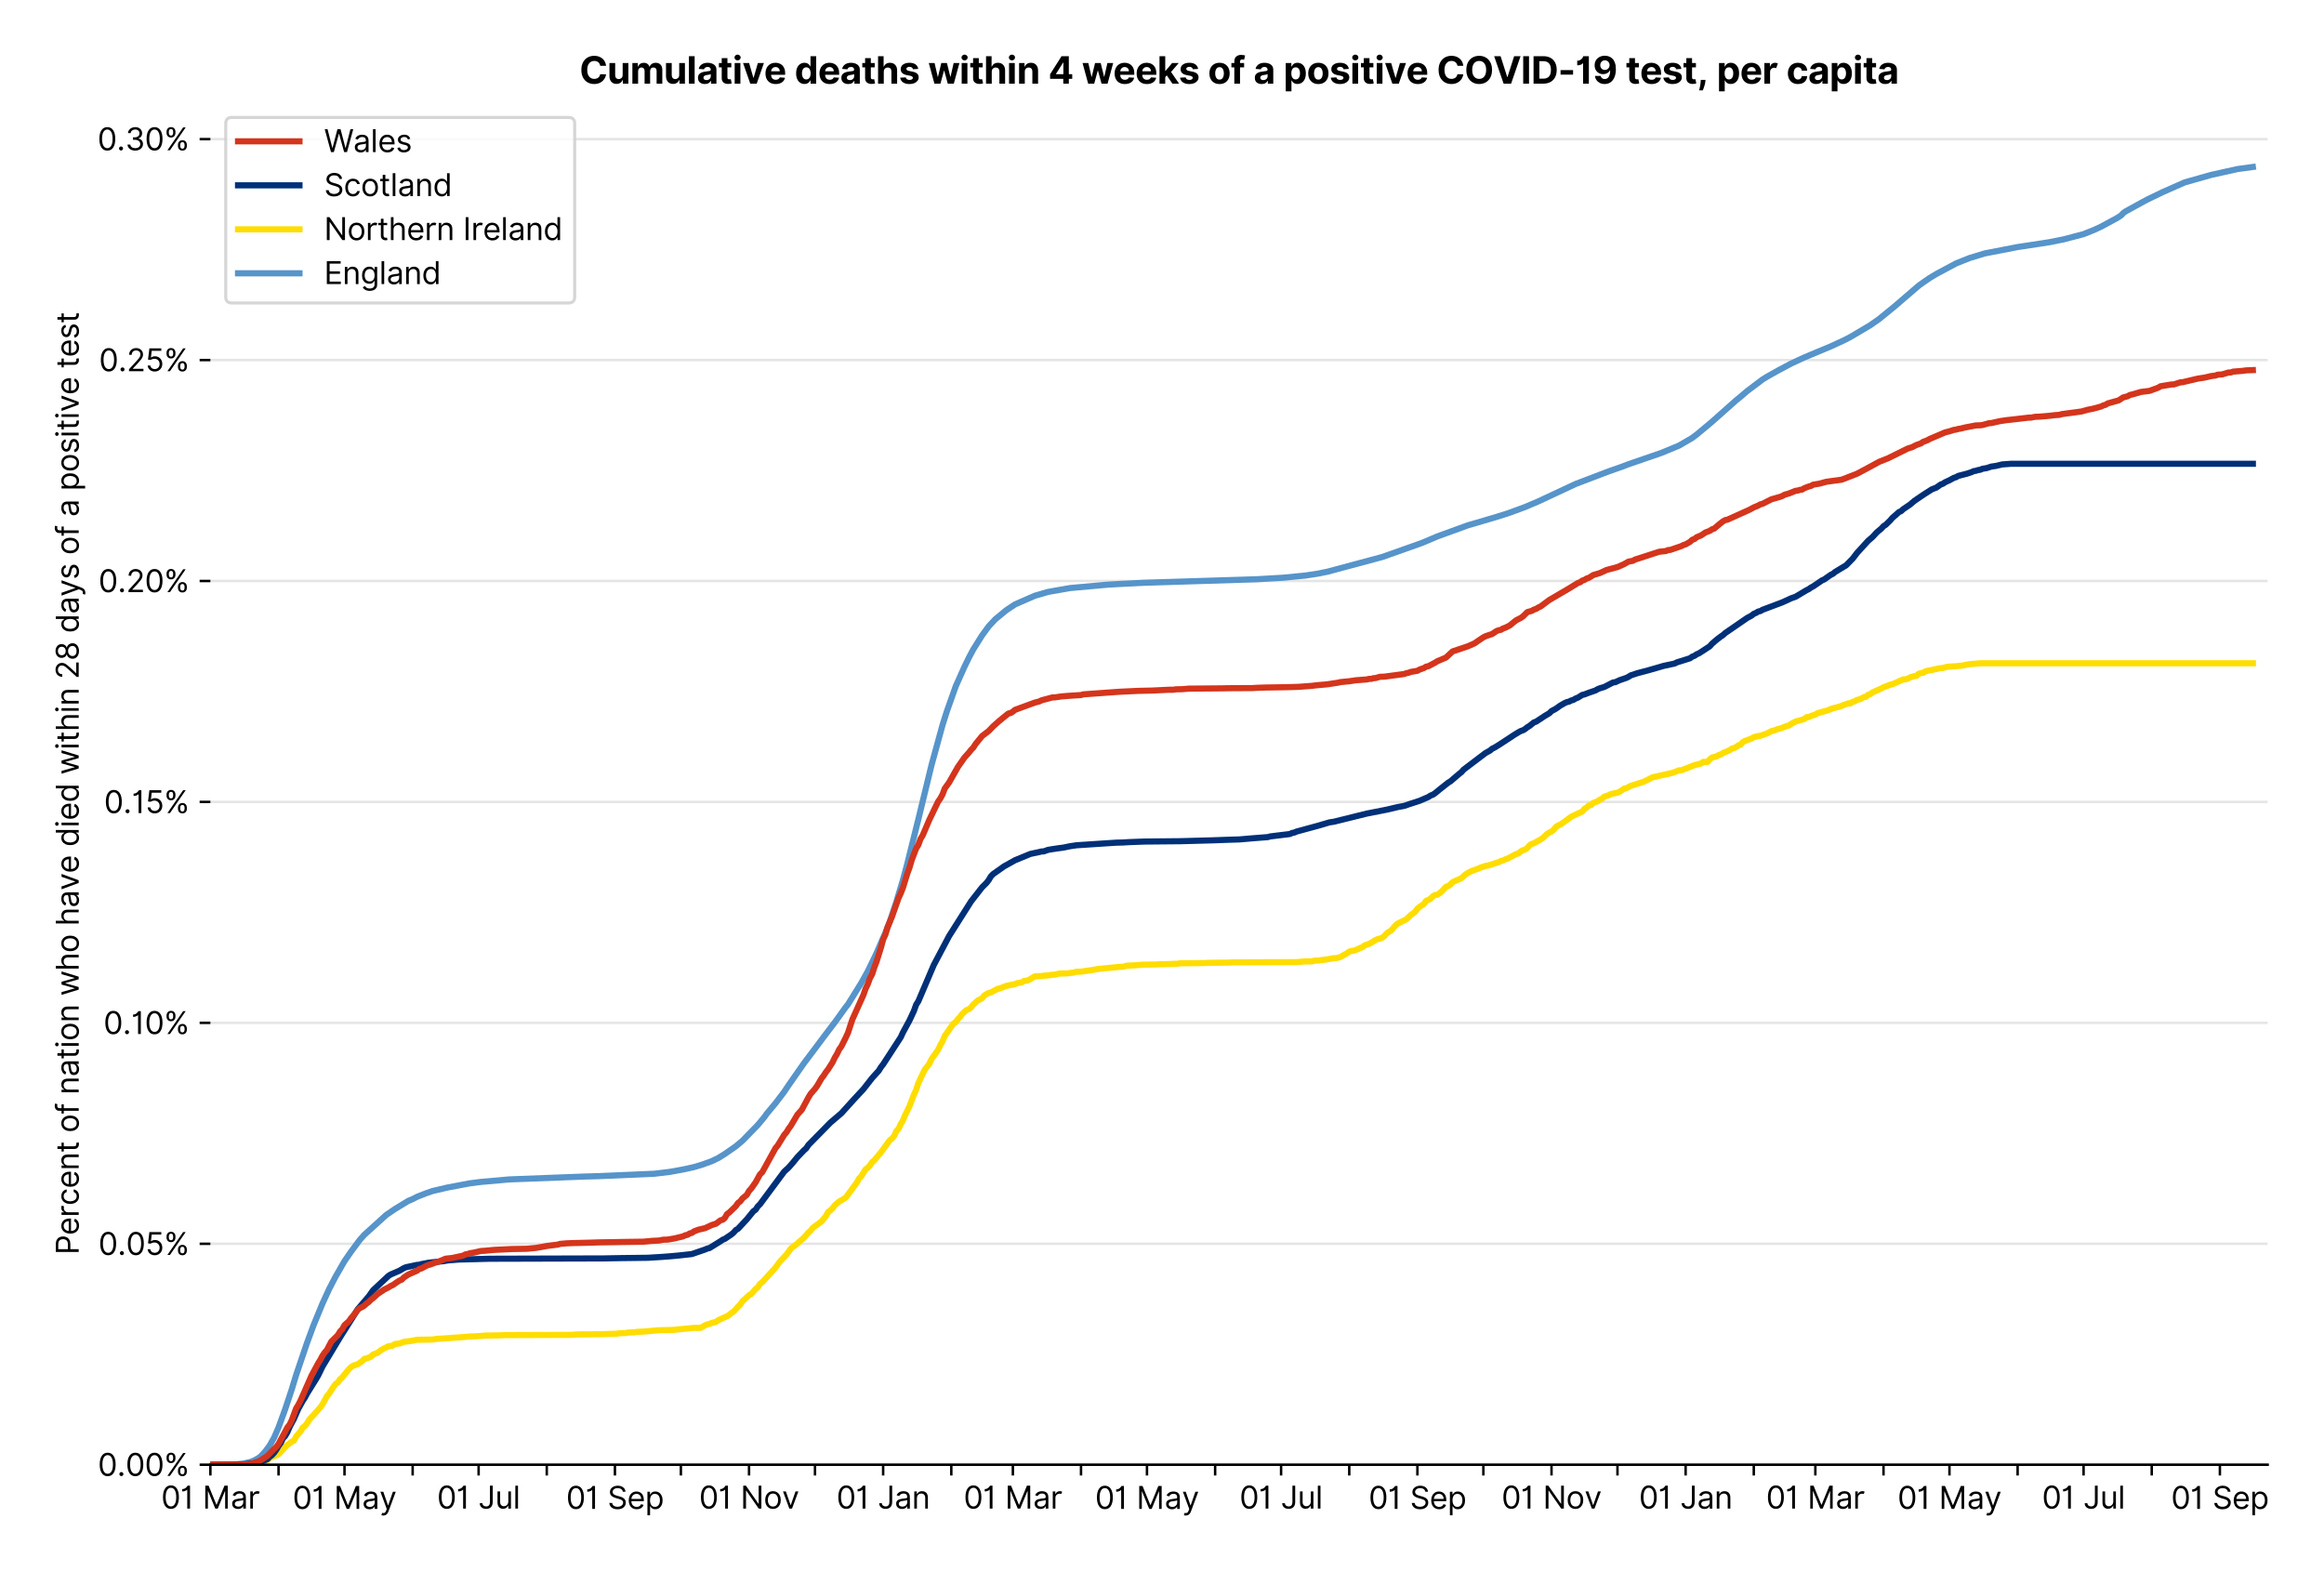 <?xml version="1.0" encoding="utf-8" standalone="no"?>
<!DOCTYPE svg PUBLIC "-//W3C//DTD SVG 1.1//EN"
  "http://www.w3.org/Graphics/SVG/1.1/DTD/svg11.dtd">
<svg xmlns:xlink="http://www.w3.org/1999/xlink" viewBox="0 0 756.417 511.234" xmlns="http://www.w3.org/2000/svg" version="1.1">
 <defs>
  <style type="text/css">*{stroke-linejoin: round; stroke-linecap: butt}</style>
 </defs>
 <g id="figure_1">
  <g id="patch_1">
   <path d="M 0 511.234 
L 756.417 511.234 
L 756.417 0 
L 0 0 
z
" style="fill: #ffffff"/>
  </g>
  <g id="axes_1">
   <g id="patch_2">
    <path d="M 68.477 476.745 
L 738.077 476.745 
L 738.077 33.225 
L 68.477 33.225 
z
" style="fill: #ffffff"/>
   </g>
   <g id="matplotlib.axis_1">
    <g id="xtick_1">
     <g id="line2d_1">
      <defs>
       <path id="m58cf3d093d" d="M 0 0 
L 0 3.5 
" style="stroke: #000000; stroke-width: 0.8"/>
      </defs>
      <g>
       <use xlink:href="#m58cf3d093d" x="68.477" y="476.745" style="stroke: #000000; stroke-width: 0.8"/>
      </g>
     </g>
     <g id="text_1">
      <!-- 01 Mar -->
      <g transform="translate(52.44 491.018) scale(0.1 -0.1)">
       <defs>
        <path id="Inter-Regular-30" d="M 2000 -64 
Q 1230 -64 806 561 
Q 382 1186 382 2327 
Q 382 3459 809 4088 
Q 1236 4718 2000 4718 
Q 2764 4718 3191 4088 
Q 3618 3459 3618 2327 
Q 3618 1186 3194 561 
Q 2771 -64 2000 -64 
z
M 2000 436 
Q 2509 436 2791 927 
Q 3073 1418 3073 2327 
Q 3073 3234 2789 3730 
Q 2505 4227 2000 4227 
Q 1496 4227 1211 3730 
Q 927 3234 927 2327 
Q 927 1418 1210 927 
Q 1493 436 2000 436 
z
" transform="scale(0.016)"/>
        <path id="Inter-Regular-31" d="M 1973 4655 
L 1973 0 
L 1409 0 
L 1409 3836 
L 1373 3836 
Q 1341 3773 1209 3692 
Q 1077 3611 868 3551 
Q 659 3491 391 3491 
L 391 3964 
Q 661 3964 859 4061 
Q 1057 4159 1190 4291 
Q 1323 4423 1392 4529 
Q 1461 4636 1473 4655 
L 1973 4655 
z
" transform="scale(0.016)"/>
        <path id="Inter-Regular-20" transform="scale(0.016)"/>
        <path id="Inter-Regular-4d" d="M 564 4655 
L 1236 4655 
L 2818 791 
L 2873 791 
L 4455 4655 
L 5127 4655 
L 5127 0 
L 4600 0 
L 4600 3536 
L 4555 3536 
L 3100 0 
L 2591 0 
L 1136 3536 
L 1091 3536 
L 1091 0 
L 564 0 
L 564 4655 
z
" transform="scale(0.016)"/>
        <path id="Inter-Regular-61" d="M 1518 -82 
Q 1186 -82 916 44 
Q 646 170 486 410 
Q 327 650 327 991 
Q 327 1291 445 1478 
Q 564 1666 761 1773 
Q 959 1880 1199 1933 
Q 1439 1986 1682 2018 
Q 2000 2059 2199 2080 
Q 2398 2102 2490 2154 
Q 2582 2207 2582 2336 
L 2582 2355 
Q 2582 2691 2399 2877 
Q 2216 3064 1846 3064 
Q 1461 3064 1243 2895 
Q 1025 2727 936 2536 
L 427 2718 
Q 564 3036 792 3214 
Q 1021 3393 1292 3464 
Q 1564 3536 1827 3536 
Q 1996 3536 2215 3496 
Q 2434 3457 2640 3334 
Q 2846 3211 2982 2963 
Q 3118 2716 3118 2300 
L 3118 0 
L 2582 0 
L 2582 473 
L 2555 473 
Q 2500 359 2373 229 
Q 2246 100 2034 9 
Q 1823 -82 1518 -82 
z
M 1600 400 
Q 1918 400 2137 525 
Q 2357 650 2469 847 
Q 2582 1045 2582 1264 
L 2582 1755 
Q 2548 1714 2433 1681 
Q 2318 1648 2169 1624 
Q 2021 1600 1881 1583 
Q 1741 1566 1655 1555 
Q 1446 1527 1265 1467 
Q 1084 1407 974 1287 
Q 864 1168 864 964 
Q 864 684 1072 542 
Q 1280 400 1600 400 
z
" transform="scale(0.016)"/>
        <path id="Inter-Regular-72" d="M 491 0 
L 491 3491 
L 1009 3491 
L 1009 2964 
L 1046 2964 
Q 1139 3223 1389 3384 
Q 1639 3545 1955 3545 
Q 2100 3545 2209 3511 
Q 2318 3477 2400 3418 
L 2218 2964 
Q 2161 2993 2085 3010 
Q 2009 3027 1909 3027 
Q 1527 3027 1277 2794 
Q 1027 2561 1027 2209 
L 1027 0 
L 491 0 
z
" transform="scale(0.016)"/>
       </defs>
       <use xlink:href="#Inter-Regular-30"/>
       <use xlink:href="#Inter-Regular-31" x="62.5"/>
       <use xlink:href="#Inter-Regular-20" x="106.676"/>
       <use xlink:href="#Inter-Regular-4d" x="134.801"/>
       <use xlink:href="#Inter-Regular-61" x="225.994"/>
       <use xlink:href="#Inter-Regular-72" x="282.386"/>
      </g>
     </g>
    </g>
    <g id="xtick_2">
     <g id="line2d_2">
      <g>
       <use xlink:href="#m58cf3d093d" x="90.66" y="476.745" style="stroke: #000000; stroke-width: 0.8"/>
      </g>
     </g>
    </g>
    <g id="xtick_3">
     <g id="line2d_3">
      <g>
       <use xlink:href="#m58cf3d093d" x="112.128" y="476.745" style="stroke: #000000; stroke-width: 0.8"/>
      </g>
     </g>
     <g id="text_2">
      <!-- 01 May -->
      <g transform="translate(95.225 491.117) scale(0.1 -0.1)">
       <defs>
        <path id="Inter-Regular-79" d="M 818 -1355 
Q 682 -1355 575 -1333 
Q 468 -1311 427 -1291 
L 564 -818 
Q 857 -893 1053 -814 
Q 1250 -736 1391 -345 
L 1509 -18 
L 218 3491 
L 800 3491 
L 1764 709 
L 1800 709 
L 2764 3491 
L 3346 3491 
L 1846 -564 
Q 1550 -1355 818 -1355 
z
" transform="scale(0.016)"/>
       </defs>
       <use xlink:href="#Inter-Regular-30"/>
       <use xlink:href="#Inter-Regular-31" x="62.5"/>
       <use xlink:href="#Inter-Regular-20" x="106.676"/>
       <use xlink:href="#Inter-Regular-4d" x="134.801"/>
       <use xlink:href="#Inter-Regular-61" x="225.994"/>
       <use xlink:href="#Inter-Regular-79" x="282.386"/>
      </g>
     </g>
    </g>
    <g id="xtick_4">
     <g id="line2d_4">
      <g>
       <use xlink:href="#m58cf3d093d" x="134.311" y="476.745" style="stroke: #000000; stroke-width: 0.8"/>
      </g>
     </g>
    </g>
    <g id="xtick_5">
     <g id="line2d_5">
      <g>
       <use xlink:href="#m58cf3d093d" x="155.779" y="476.745" style="stroke: #000000; stroke-width: 0.8"/>
      </g>
     </g>
     <g id="text_3">
      <!-- 01 Jul -->
      <g transform="translate(142.235 491.018) scale(0.1 -0.1)">
       <defs>
        <path id="Inter-Regular-4a" d="M 2346 4655 
L 2909 4655 
L 2909 1327 
Q 2909 657 2549 296 
Q 2189 -64 1582 -64 
Q 1200 -64 902 76 
Q 605 216 434 475 
Q 264 734 264 1091 
L 818 1091 
Q 818 795 1034 615 
Q 1250 436 1582 436 
Q 1948 436 2147 664 
Q 2346 893 2346 1327 
L 2346 4655 
z
" transform="scale(0.016)"/>
        <path id="Inter-Regular-75" d="M 2691 1427 
L 2691 3491 
L 3227 3491 
L 3227 0 
L 2691 0 
L 2691 591 
L 2655 591 
Q 2532 325 2273 140 
Q 2014 -45 1618 -45 
Q 1127 -45 809 280 
Q 491 605 491 1273 
L 491 3491 
L 1027 3491 
L 1027 1309 
Q 1027 927 1242 700 
Q 1457 473 1791 473 
Q 1991 473 2199 575 
Q 2407 677 2549 888 
Q 2691 1100 2691 1427 
z
" transform="scale(0.016)"/>
        <path id="Inter-Regular-6c" d="M 1027 4655 
L 1027 0 
L 491 0 
L 491 4655 
L 1027 4655 
z
" transform="scale(0.016)"/>
       </defs>
       <use xlink:href="#Inter-Regular-30"/>
       <use xlink:href="#Inter-Regular-31" x="62.5"/>
       <use xlink:href="#Inter-Regular-20" x="106.676"/>
       <use xlink:href="#Inter-Regular-4a" x="134.801"/>
       <use xlink:href="#Inter-Regular-75" x="189.063"/>
       <use xlink:href="#Inter-Regular-6c" x="247.159"/>
      </g>
     </g>
    </g>
    <g id="xtick_6">
     <g id="line2d_6">
      <g>
       <use xlink:href="#m58cf3d093d" x="177.962" y="476.745" style="stroke: #000000; stroke-width: 0.8"/>
      </g>
     </g>
    </g>
    <g id="xtick_7">
     <g id="line2d_7">
      <g>
       <use xlink:href="#m58cf3d093d" x="200.146" y="476.745" style="stroke: #000000; stroke-width: 0.8"/>
      </g>
     </g>
     <g id="text_4">
      <!-- 01 Sep -->
      <g transform="translate(184.258 491.117) scale(0.1 -0.1)">
       <defs>
        <path id="Inter-Regular-53" d="M 3109 3491 
Q 3068 3836 2777 4027 
Q 2486 4218 2064 4218 
Q 1600 4218 1318 3999 
Q 1036 3780 1036 3445 
Q 1036 3195 1189 3042 
Q 1343 2889 1553 2803 
Q 1764 2718 1936 2673 
L 2409 2545 
Q 2591 2498 2815 2414 
Q 3039 2330 3244 2185 
Q 3450 2041 3584 1816 
Q 3718 1591 3718 1264 
Q 3718 886 3521 581 
Q 3325 277 2949 97 
Q 2573 -82 2036 -82 
Q 1286 -82 845 272 
Q 405 627 364 1200 
L 946 1200 
Q 968 936 1124 764 
Q 1280 593 1519 510 
Q 1759 427 2036 427 
Q 2359 427 2616 533 
Q 2873 639 3023 828 
Q 3173 1018 3173 1273 
Q 3173 1505 3043 1650 
Q 2914 1795 2702 1886 
Q 2491 1977 2246 2045 
L 1673 2209 
Q 1127 2366 809 2657 
Q 491 2948 491 3418 
Q 491 3809 703 4101 
Q 916 4393 1276 4555 
Q 1636 4718 2082 4718 
Q 2532 4718 2882 4558 
Q 3232 4398 3437 4120 
Q 3643 3843 3655 3491 
L 3109 3491 
z
" transform="scale(0.016)"/>
        <path id="Inter-Regular-65" d="M 1955 -73 
Q 1450 -73 1085 151 
Q 721 375 524 778 
Q 327 1182 327 1718 
Q 327 2255 524 2665 
Q 721 3075 1074 3305 
Q 1427 3536 1900 3536 
Q 2173 3536 2439 3445 
Q 2705 3355 2923 3151 
Q 3141 2948 3270 2614 
Q 3400 2280 3400 1791 
L 3400 1564 
L 866 1564 
Q 884 1005 1183 707 
Q 1482 409 1955 409 
Q 2271 409 2498 545 
Q 2725 682 2827 955 
L 3346 809 
Q 3223 414 2854 170 
Q 2486 -73 1955 -73 
z
M 866 2027 
L 2855 2027 
Q 2855 2470 2595 2762 
Q 2336 3055 1900 3055 
Q 1593 3055 1368 2911 
Q 1143 2768 1013 2533 
Q 884 2298 866 2027 
z
" transform="scale(0.016)"/>
        <path id="Inter-Regular-70" d="M 491 -1309 
L 491 3491 
L 1009 3491 
L 1009 2936 
L 1073 2936 
Q 1132 3027 1237 3169 
Q 1343 3311 1542 3423 
Q 1741 3536 2082 3536 
Q 2523 3536 2859 3315 
Q 3196 3095 3384 2690 
Q 3573 2286 3573 1736 
Q 3573 1182 3384 776 
Q 3196 370 2861 148 
Q 2527 -73 2091 -73 
Q 1755 -73 1552 39 
Q 1350 152 1241 296 
Q 1132 441 1073 536 
L 1027 536 
L 1027 -1309 
L 491 -1309 
z
M 1018 1745 
Q 1018 1152 1276 780 
Q 1534 409 2018 409 
Q 2355 409 2581 587 
Q 2807 766 2921 1069 
Q 3036 1373 3036 1745 
Q 3036 2114 2923 2410 
Q 2811 2707 2585 2881 
Q 2359 3055 2018 3055 
Q 1527 3055 1272 2693 
Q 1018 2332 1018 1745 
z
" transform="scale(0.016)"/>
       </defs>
       <use xlink:href="#Inter-Regular-30"/>
       <use xlink:href="#Inter-Regular-31" x="62.5"/>
       <use xlink:href="#Inter-Regular-20" x="106.676"/>
       <use xlink:href="#Inter-Regular-53" x="134.801"/>
       <use xlink:href="#Inter-Regular-65" x="198.58"/>
       <use xlink:href="#Inter-Regular-70" x="256.818"/>
      </g>
     </g>
    </g>
    <g id="xtick_8">
     <g id="line2d_8">
      <g>
       <use xlink:href="#m58cf3d093d" x="221.614" y="476.745" style="stroke: #000000; stroke-width: 0.8"/>
      </g>
     </g>
    </g>
    <g id="xtick_9">
     <g id="line2d_9">
      <g>
       <use xlink:href="#m58cf3d093d" x="243.797" y="476.745" style="stroke: #000000; stroke-width: 0.8"/>
      </g>
     </g>
     <g id="text_5">
      <!-- 01 Nov -->
      <g transform="translate(227.526 491.018) scale(0.1 -0.1)">
       <defs>
        <path id="Inter-Regular-4e" d="M 4255 4655 
L 4255 0 
L 3709 0 
L 1173 3655 
L 1127 3655 
L 1127 0 
L 564 0 
L 564 4655 
L 1109 4655 
L 3655 991 
L 3700 991 
L 3700 4655 
L 4255 4655 
z
" transform="scale(0.016)"/>
        <path id="Inter-Regular-6f" d="M 1909 -73 
Q 1436 -73 1080 152 
Q 725 377 526 781 
Q 327 1186 327 1727 
Q 327 2273 526 2679 
Q 725 3086 1080 3311 
Q 1436 3536 1909 3536 
Q 2382 3536 2737 3311 
Q 3093 3086 3292 2679 
Q 3491 2273 3491 1727 
Q 3491 1186 3292 781 
Q 3093 377 2737 152 
Q 2382 -73 1909 -73 
z
M 1909 409 
Q 2268 409 2500 593 
Q 2732 777 2843 1077 
Q 2955 1377 2955 1727 
Q 2955 2077 2843 2379 
Q 2732 2682 2500 2868 
Q 2268 3055 1909 3055 
Q 1550 3055 1318 2868 
Q 1086 2682 975 2379 
Q 864 2077 864 1727 
Q 864 1377 975 1077 
Q 1086 777 1318 593 
Q 1550 409 1909 409 
z
" transform="scale(0.016)"/>
        <path id="Inter-Regular-76" d="M 3346 3491 
L 2055 0 
L 1509 0 
L 218 3491 
L 800 3491 
L 1764 709 
L 1800 709 
L 2764 3491 
L 3346 3491 
z
" transform="scale(0.016)"/>
       </defs>
       <use xlink:href="#Inter-Regular-30"/>
       <use xlink:href="#Inter-Regular-31" x="62.5"/>
       <use xlink:href="#Inter-Regular-20" x="106.676"/>
       <use xlink:href="#Inter-Regular-4e" x="134.801"/>
       <use xlink:href="#Inter-Regular-6f" x="210.085"/>
       <use xlink:href="#Inter-Regular-76" x="269.744"/>
      </g>
     </g>
    </g>
    <g id="xtick_10">
     <g id="line2d_10">
      <g>
       <use xlink:href="#m58cf3d093d" x="265.265" y="476.745" style="stroke: #000000; stroke-width: 0.8"/>
      </g>
     </g>
    </g>
    <g id="xtick_11">
     <g id="line2d_11">
      <g>
       <use xlink:href="#m58cf3d093d" x="287.448" y="476.745" style="stroke: #000000; stroke-width: 0.8"/>
      </g>
     </g>
     <g id="text_6">
      <!-- 01 Jan -->
      <g transform="translate(272.249 491.018) scale(0.1 -0.1)">
       <defs>
        <path id="Inter-Regular-6e" d="M 1027 2100 
L 1027 0 
L 491 0 
L 491 3491 
L 1009 3491 
L 1009 2945 
L 1055 2945 
Q 1177 3211 1427 3373 
Q 1677 3536 2073 3536 
Q 2602 3536 2928 3211 
Q 3255 2886 3255 2218 
L 3255 0 
L 2718 0 
L 2718 2182 
Q 2718 2593 2504 2824 
Q 2291 3055 1918 3055 
Q 1534 3055 1280 2806 
Q 1027 2557 1027 2100 
z
" transform="scale(0.016)"/>
       </defs>
       <use xlink:href="#Inter-Regular-30"/>
       <use xlink:href="#Inter-Regular-31" x="62.5"/>
       <use xlink:href="#Inter-Regular-20" x="106.676"/>
       <use xlink:href="#Inter-Regular-4a" x="134.801"/>
       <use xlink:href="#Inter-Regular-61" x="189.063"/>
       <use xlink:href="#Inter-Regular-6e" x="245.455"/>
      </g>
     </g>
    </g>
    <g id="xtick_12">
     <g id="line2d_12">
      <g>
       <use xlink:href="#m58cf3d093d" x="309.632" y="476.745" style="stroke: #000000; stroke-width: 0.8"/>
      </g>
     </g>
    </g>
    <g id="xtick_13">
     <g id="line2d_13">
      <g>
       <use xlink:href="#m58cf3d093d" x="329.668" y="476.745" style="stroke: #000000; stroke-width: 0.8"/>
      </g>
     </g>
     <g id="text_7">
      <!-- 01 Mar -->
      <g transform="translate(313.632 491.018) scale(0.1 -0.1)">
       <use xlink:href="#Inter-Regular-30"/>
       <use xlink:href="#Inter-Regular-31" x="62.5"/>
       <use xlink:href="#Inter-Regular-20" x="106.676"/>
       <use xlink:href="#Inter-Regular-4d" x="134.801"/>
       <use xlink:href="#Inter-Regular-61" x="225.994"/>
       <use xlink:href="#Inter-Regular-72" x="282.386"/>
      </g>
     </g>
    </g>
    <g id="xtick_14">
     <g id="line2d_14">
      <g>
       <use xlink:href="#m58cf3d093d" x="351.852" y="476.745" style="stroke: #000000; stroke-width: 0.8"/>
      </g>
     </g>
    </g>
    <g id="xtick_15">
     <g id="line2d_15">
      <g>
       <use xlink:href="#m58cf3d093d" x="373.32" y="476.745" style="stroke: #000000; stroke-width: 0.8"/>
      </g>
     </g>
     <g id="text_8">
      <!-- 01 May -->
      <g transform="translate(356.416 491.117) scale(0.1 -0.1)">
       <use xlink:href="#Inter-Regular-30"/>
       <use xlink:href="#Inter-Regular-31" x="62.5"/>
       <use xlink:href="#Inter-Regular-20" x="106.676"/>
       <use xlink:href="#Inter-Regular-4d" x="134.801"/>
       <use xlink:href="#Inter-Regular-61" x="225.994"/>
       <use xlink:href="#Inter-Regular-79" x="282.386"/>
      </g>
     </g>
    </g>
    <g id="xtick_16">
     <g id="line2d_16">
      <g>
       <use xlink:href="#m58cf3d093d" x="395.503" y="476.745" style="stroke: #000000; stroke-width: 0.8"/>
      </g>
     </g>
    </g>
    <g id="xtick_17">
     <g id="line2d_17">
      <g>
       <use xlink:href="#m58cf3d093d" x="416.971" y="476.745" style="stroke: #000000; stroke-width: 0.8"/>
      </g>
     </g>
     <g id="text_9">
      <!-- 01 Jul -->
      <g transform="translate(403.427 491.018) scale(0.1 -0.1)">
       <use xlink:href="#Inter-Regular-30"/>
       <use xlink:href="#Inter-Regular-31" x="62.5"/>
       <use xlink:href="#Inter-Regular-20" x="106.676"/>
       <use xlink:href="#Inter-Regular-4a" x="134.801"/>
       <use xlink:href="#Inter-Regular-75" x="189.063"/>
       <use xlink:href="#Inter-Regular-6c" x="247.159"/>
      </g>
     </g>
    </g>
    <g id="xtick_18">
     <g id="line2d_18">
      <g>
       <use xlink:href="#m58cf3d093d" x="439.154" y="476.745" style="stroke: #000000; stroke-width: 0.8"/>
      </g>
     </g>
    </g>
    <g id="xtick_19">
     <g id="line2d_19">
      <g>
       <use xlink:href="#m58cf3d093d" x="461.338" y="476.745" style="stroke: #000000; stroke-width: 0.8"/>
      </g>
     </g>
     <g id="text_10">
      <!-- 01 Sep -->
      <g transform="translate(445.45 491.117) scale(0.1 -0.1)">
       <use xlink:href="#Inter-Regular-30"/>
       <use xlink:href="#Inter-Regular-31" x="62.5"/>
       <use xlink:href="#Inter-Regular-20" x="106.676"/>
       <use xlink:href="#Inter-Regular-53" x="134.801"/>
       <use xlink:href="#Inter-Regular-65" x="198.58"/>
       <use xlink:href="#Inter-Regular-70" x="256.818"/>
      </g>
     </g>
    </g>
    <g id="xtick_20">
     <g id="line2d_20">
      <g>
       <use xlink:href="#m58cf3d093d" x="482.805" y="476.745" style="stroke: #000000; stroke-width: 0.8"/>
      </g>
     </g>
    </g>
    <g id="xtick_21">
     <g id="line2d_21">
      <g>
       <use xlink:href="#m58cf3d093d" x="504.989" y="476.745" style="stroke: #000000; stroke-width: 0.8"/>
      </g>
     </g>
     <g id="text_11">
      <!-- 01 Nov -->
      <g transform="translate(488.718 491.018) scale(0.1 -0.1)">
       <use xlink:href="#Inter-Regular-30"/>
       <use xlink:href="#Inter-Regular-31" x="62.5"/>
       <use xlink:href="#Inter-Regular-20" x="106.676"/>
       <use xlink:href="#Inter-Regular-4e" x="134.801"/>
       <use xlink:href="#Inter-Regular-6f" x="210.085"/>
       <use xlink:href="#Inter-Regular-76" x="269.744"/>
      </g>
     </g>
    </g>
    <g id="xtick_22">
     <g id="line2d_22">
      <g>
       <use xlink:href="#m58cf3d093d" x="526.457" y="476.745" style="stroke: #000000; stroke-width: 0.8"/>
      </g>
     </g>
    </g>
    <g id="xtick_23">
     <g id="line2d_23">
      <g>
       <use xlink:href="#m58cf3d093d" x="548.64" y="476.745" style="stroke: #000000; stroke-width: 0.8"/>
      </g>
     </g>
     <g id="text_12">
      <!-- 01 Jan -->
      <g transform="translate(533.441 491.018) scale(0.1 -0.1)">
       <use xlink:href="#Inter-Regular-30"/>
       <use xlink:href="#Inter-Regular-31" x="62.5"/>
       <use xlink:href="#Inter-Regular-20" x="106.676"/>
       <use xlink:href="#Inter-Regular-4a" x="134.801"/>
       <use xlink:href="#Inter-Regular-61" x="189.063"/>
       <use xlink:href="#Inter-Regular-6e" x="245.455"/>
      </g>
     </g>
    </g>
    <g id="xtick_24">
     <g id="line2d_24">
      <g>
       <use xlink:href="#m58cf3d093d" x="570.823" y="476.745" style="stroke: #000000; stroke-width: 0.8"/>
      </g>
     </g>
    </g>
    <g id="xtick_25">
     <g id="line2d_25">
      <g>
       <use xlink:href="#m58cf3d093d" x="590.86" y="476.745" style="stroke: #000000; stroke-width: 0.8"/>
      </g>
     </g>
     <g id="text_13">
      <!-- 01 Mar -->
      <g transform="translate(574.823 491.018) scale(0.1 -0.1)">
       <use xlink:href="#Inter-Regular-30"/>
       <use xlink:href="#Inter-Regular-31" x="62.5"/>
       <use xlink:href="#Inter-Regular-20" x="106.676"/>
       <use xlink:href="#Inter-Regular-4d" x="134.801"/>
       <use xlink:href="#Inter-Regular-61" x="225.994"/>
       <use xlink:href="#Inter-Regular-72" x="282.386"/>
      </g>
     </g>
    </g>
    <g id="xtick_26">
     <g id="line2d_26">
      <g>
       <use xlink:href="#m58cf3d093d" x="613.044" y="476.745" style="stroke: #000000; stroke-width: 0.8"/>
      </g>
     </g>
    </g>
    <g id="xtick_27">
     <g id="line2d_27">
      <g>
       <use xlink:href="#m58cf3d093d" x="634.511" y="476.745" style="stroke: #000000; stroke-width: 0.8"/>
      </g>
     </g>
     <g id="text_14">
      <!-- 01 May -->
      <g transform="translate(617.608 491.117) scale(0.1 -0.1)">
       <use xlink:href="#Inter-Regular-30"/>
       <use xlink:href="#Inter-Regular-31" x="62.5"/>
       <use xlink:href="#Inter-Regular-20" x="106.676"/>
       <use xlink:href="#Inter-Regular-4d" x="134.801"/>
       <use xlink:href="#Inter-Regular-61" x="225.994"/>
       <use xlink:href="#Inter-Regular-79" x="282.386"/>
      </g>
     </g>
    </g>
    <g id="xtick_28">
     <g id="line2d_28">
      <g>
       <use xlink:href="#m58cf3d093d" x="656.695" y="476.745" style="stroke: #000000; stroke-width: 0.8"/>
      </g>
     </g>
    </g>
    <g id="xtick_29">
     <g id="line2d_29">
      <g>
       <use xlink:href="#m58cf3d093d" x="678.163" y="476.745" style="stroke: #000000; stroke-width: 0.8"/>
      </g>
     </g>
     <g id="text_15">
      <!-- 01 Jul -->
      <g transform="translate(664.619 491.018) scale(0.1 -0.1)">
       <use xlink:href="#Inter-Regular-30"/>
       <use xlink:href="#Inter-Regular-31" x="62.5"/>
       <use xlink:href="#Inter-Regular-20" x="106.676"/>
       <use xlink:href="#Inter-Regular-4a" x="134.801"/>
       <use xlink:href="#Inter-Regular-75" x="189.063"/>
       <use xlink:href="#Inter-Regular-6c" x="247.159"/>
      </g>
     </g>
    </g>
    <g id="xtick_30">
     <g id="line2d_30">
      <g>
       <use xlink:href="#m58cf3d093d" x="700.346" y="476.745" style="stroke: #000000; stroke-width: 0.8"/>
      </g>
     </g>
    </g>
    <g id="xtick_31">
     <g id="line2d_31">
      <g>
       <use xlink:href="#m58cf3d093d" x="722.529" y="476.745" style="stroke: #000000; stroke-width: 0.8"/>
      </g>
     </g>
     <g id="text_16">
      <!-- 01 Sep -->
      <g transform="translate(706.642 491.117) scale(0.1 -0.1)">
       <use xlink:href="#Inter-Regular-30"/>
       <use xlink:href="#Inter-Regular-31" x="62.5"/>
       <use xlink:href="#Inter-Regular-20" x="106.676"/>
       <use xlink:href="#Inter-Regular-53" x="134.801"/>
       <use xlink:href="#Inter-Regular-65" x="198.58"/>
       <use xlink:href="#Inter-Regular-70" x="256.818"/>
      </g>
     </g>
    </g>
   </g>
   <g id="matplotlib.axis_2">
    <g id="ytick_1">
     <g id="line2d_32">
      <path d="M 68.477 476.745 
L 738.077 476.745 
" clip-path="url(#p6d4bdd3ac7)" style="fill: none; stroke: #e5e5e5; stroke-width: 0.8; stroke-linecap: square"/>
     </g>
     <g id="line2d_33">
      <defs>
       <path id="m8c89cba61c" d="M 0 0 
L -3.5 0 
" style="stroke: #000000; stroke-width: 0.8"/>
      </defs>
      <g>
       <use xlink:href="#m8c89cba61c" x="68.477" y="476.745" style="stroke: #000000; stroke-width: 0.8"/>
      </g>
     </g>
     <g id="text_17">
      <!-- 0.00% -->
      <g transform="translate(31.845 480.382) scale(0.1 -0.1)">
       <defs>
        <path id="Inter-Regular-2e" d="M 882 -36 
Q 714 -36 593 84 
Q 473 205 473 373 
Q 473 541 593 661 
Q 714 782 882 782 
Q 1050 782 1170 661 
Q 1291 541 1291 373 
Q 1291 205 1170 84 
Q 1050 -36 882 -36 
z
" transform="scale(0.016)"/>
        <path id="Inter-Regular-25" d="M 2855 873 
L 2855 1118 
Q 2855 1373 2960 1585 
Q 3066 1798 3269 1926 
Q 3473 2055 3764 2055 
Q 4059 2055 4259 1926 
Q 4459 1798 4561 1585 
Q 4664 1373 4664 1118 
L 4664 873 
Q 4664 618 4560 405 
Q 4457 193 4256 64 
Q 4055 -64 3764 -64 
Q 3468 -64 3266 64 
Q 3064 193 2959 405 
Q 2855 618 2855 873 
z
M 536 3536 
L 536 3782 
Q 536 4036 642 4248 
Q 748 4461 951 4589 
Q 1155 4718 1446 4718 
Q 1741 4718 1941 4589 
Q 2141 4461 2243 4248 
Q 2346 4036 2346 3782 
L 2346 3536 
Q 2346 3282 2242 3069 
Q 2139 2857 1937 2728 
Q 1736 2600 1446 2600 
Q 1150 2600 948 2728 
Q 746 2857 641 3069 
Q 536 3282 536 3536 
z
M 709 0 
L 3909 4655 
L 4427 4655 
L 1227 0 
L 709 0 
z
M 3318 1118 
L 3318 873 
Q 3318 661 3418 494 
Q 3518 327 3764 327 
Q 4002 327 4101 494 
Q 4200 661 4200 873 
L 4200 1118 
Q 4200 1330 4104 1497 
Q 4009 1664 3764 1664 
Q 3525 1664 3421 1497 
Q 3318 1330 3318 1118 
z
M 1000 3782 
L 1000 3536 
Q 1000 3325 1100 3158 
Q 1200 2991 1446 2991 
Q 1684 2991 1783 3158 
Q 1882 3325 1882 3536 
L 1882 3782 
Q 1882 3993 1786 4160 
Q 1691 4327 1446 4327 
Q 1207 4327 1103 4160 
Q 1000 3993 1000 3782 
z
" transform="scale(0.016)"/>
       </defs>
       <use xlink:href="#Inter-Regular-30"/>
       <use xlink:href="#Inter-Regular-2e" x="62.5"/>
       <use xlink:href="#Inter-Regular-30" x="90.057"/>
       <use xlink:href="#Inter-Regular-30" x="152.557"/>
       <use xlink:href="#Inter-Regular-25" x="215.057"/>
      </g>
     </g>
    </g>
    <g id="ytick_2">
     <g id="line2d_34">
      <path d="M 68.477 404.835 
L 738.077 404.835 
" clip-path="url(#p6d4bdd3ac7)" style="fill: none; stroke: #e5e5e5; stroke-width: 0.8; stroke-linecap: square"/>
     </g>
     <g id="line2d_35">
      <g>
       <use xlink:href="#m8c89cba61c" x="68.477" y="404.835" style="stroke: #000000; stroke-width: 0.8"/>
      </g>
     </g>
     <g id="text_18">
      <!-- 0.05% -->
      <g transform="translate(32.016 408.472) scale(0.1 -0.1)">
       <defs>
        <path id="Inter-Regular-35" d="M 1936 -64 
Q 1536 -64 1216 95 
Q 896 255 702 532 
Q 509 809 491 1164 
L 1036 1164 
Q 1068 848 1324 642 
Q 1580 436 1936 436 
Q 2223 436 2447 570 
Q 2671 705 2799 940 
Q 2927 1175 2927 1473 
Q 2927 1777 2794 2017 
Q 2661 2257 2429 2395 
Q 2198 2534 1900 2536 
Q 1686 2539 1461 2472 
Q 1236 2405 1091 2300 
L 564 2364 
L 846 4655 
L 3264 4655 
L 3264 4155 
L 1318 4155 
L 1155 2782 
L 1182 2782 
Q 1325 2895 1541 2970 
Q 1757 3045 1991 3045 
Q 2418 3045 2753 2842 
Q 3089 2639 3281 2286 
Q 3473 1934 3473 1482 
Q 3473 1036 3274 687 
Q 3075 339 2727 137 
Q 2380 -64 1936 -64 
z
" transform="scale(0.016)"/>
       </defs>
       <use xlink:href="#Inter-Regular-30"/>
       <use xlink:href="#Inter-Regular-2e" x="62.5"/>
       <use xlink:href="#Inter-Regular-30" x="90.057"/>
       <use xlink:href="#Inter-Regular-35" x="152.557"/>
       <use xlink:href="#Inter-Regular-25" x="213.352"/>
      </g>
     </g>
    </g>
    <g id="ytick_3">
     <g id="line2d_36">
      <path d="M 68.477 332.925 
L 738.077 332.925 
" clip-path="url(#p6d4bdd3ac7)" style="fill: none; stroke: #e5e5e5; stroke-width: 0.8; stroke-linecap: square"/>
     </g>
     <g id="line2d_37">
      <g>
       <use xlink:href="#m8c89cba61c" x="68.477" y="332.925" style="stroke: #000000; stroke-width: 0.8"/>
      </g>
     </g>
     <g id="text_19">
      <!-- 0.10% -->
      <g transform="translate(33.678 336.562) scale(0.1 -0.1)">
       <use xlink:href="#Inter-Regular-30"/>
       <use xlink:href="#Inter-Regular-2e" x="62.5"/>
       <use xlink:href="#Inter-Regular-31" x="90.057"/>
       <use xlink:href="#Inter-Regular-30" x="134.233"/>
       <use xlink:href="#Inter-Regular-25" x="196.733"/>
      </g>
     </g>
    </g>
    <g id="ytick_4">
     <g id="line2d_38">
      <path d="M 68.477 261.015 
L 738.077 261.015 
" clip-path="url(#p6d4bdd3ac7)" style="fill: none; stroke: #e5e5e5; stroke-width: 0.8; stroke-linecap: square"/>
     </g>
     <g id="line2d_39">
      <g>
       <use xlink:href="#m8c89cba61c" x="68.477" y="261.015" style="stroke: #000000; stroke-width: 0.8"/>
      </g>
     </g>
     <g id="text_20">
      <!-- 0.15% -->
      <g transform="translate(33.848 264.652) scale(0.1 -0.1)">
       <use xlink:href="#Inter-Regular-30"/>
       <use xlink:href="#Inter-Regular-2e" x="62.5"/>
       <use xlink:href="#Inter-Regular-31" x="90.057"/>
       <use xlink:href="#Inter-Regular-35" x="134.233"/>
       <use xlink:href="#Inter-Regular-25" x="195.028"/>
      </g>
     </g>
    </g>
    <g id="ytick_5">
     <g id="line2d_40">
      <path d="M 68.477 189.105 
L 738.077 189.105 
" clip-path="url(#p6d4bdd3ac7)" style="fill: none; stroke: #e5e5e5; stroke-width: 0.8; stroke-linecap: square"/>
     </g>
     <g id="line2d_41">
      <g>
       <use xlink:href="#m8c89cba61c" x="68.477" y="189.105" style="stroke: #000000; stroke-width: 0.8"/>
      </g>
     </g>
     <g id="text_21">
      <!-- 0.20% -->
      <g transform="translate(32.044 192.742) scale(0.1 -0.1)">
       <defs>
        <path id="Inter-Regular-32" d="M 482 0 
L 482 409 
L 2018 2091 
Q 2289 2386 2464 2605 
Q 2639 2825 2724 3019 
Q 2809 3214 2809 3427 
Q 2809 3795 2553 4011 
Q 2298 4227 1918 4227 
Q 1514 4227 1275 3985 
Q 1036 3743 1036 3345 
L 500 3345 
Q 500 3755 688 4064 
Q 877 4373 1203 4545 
Q 1530 4718 1936 4718 
Q 2346 4718 2661 4545 
Q 2977 4373 3156 4079 
Q 3336 3786 3336 3427 
Q 3336 3170 3244 2926 
Q 3152 2682 2926 2383 
Q 2700 2084 2300 1655 
L 1255 536 
L 1255 500 
L 3418 500 
L 3418 0 
L 482 0 
z
" transform="scale(0.016)"/>
       </defs>
       <use xlink:href="#Inter-Regular-30"/>
       <use xlink:href="#Inter-Regular-2e" x="62.5"/>
       <use xlink:href="#Inter-Regular-32" x="90.057"/>
       <use xlink:href="#Inter-Regular-30" x="150.568"/>
       <use xlink:href="#Inter-Regular-25" x="213.068"/>
      </g>
     </g>
    </g>
    <g id="ytick_6">
     <g id="line2d_42">
      <path d="M 68.477 117.195 
L 738.077 117.195 
" clip-path="url(#p6d4bdd3ac7)" style="fill: none; stroke: #e5e5e5; stroke-width: 0.8; stroke-linecap: square"/>
     </g>
     <g id="line2d_43">
      <g>
       <use xlink:href="#m8c89cba61c" x="68.477" y="117.195" style="stroke: #000000; stroke-width: 0.8"/>
      </g>
     </g>
     <g id="text_22">
      <!-- 0.25% -->
      <g transform="translate(32.214 120.832) scale(0.1 -0.1)">
       <use xlink:href="#Inter-Regular-30"/>
       <use xlink:href="#Inter-Regular-2e" x="62.5"/>
       <use xlink:href="#Inter-Regular-32" x="90.057"/>
       <use xlink:href="#Inter-Regular-35" x="150.568"/>
       <use xlink:href="#Inter-Regular-25" x="211.364"/>
      </g>
     </g>
    </g>
    <g id="ytick_7">
     <g id="line2d_44">
      <path d="M 68.477 45.285 
L 738.077 45.285 
" clip-path="url(#p6d4bdd3ac7)" style="fill: none; stroke: #e5e5e5; stroke-width: 0.8; stroke-linecap: square"/>
     </g>
     <g id="line2d_45">
      <g>
       <use xlink:href="#m8c89cba61c" x="68.477" y="45.285" style="stroke: #000000; stroke-width: 0.8"/>
      </g>
     </g>
     <g id="text_23">
      <!-- 0.30% -->
      <g transform="translate(31.731 48.922) scale(0.1 -0.1)">
       <defs>
        <path id="Inter-Regular-33" d="M 2055 -64 
Q 1605 -64 1253 90 
Q 902 245 696 521 
Q 491 798 473 1164 
L 1046 1164 
Q 1071 827 1356 631 
Q 1641 436 2046 436 
Q 2493 436 2783 664 
Q 3073 893 3073 1264 
Q 3073 1650 2787 1893 
Q 2502 2136 1973 2136 
L 1600 2136 
L 1600 2636 
L 1973 2636 
Q 2386 2636 2647 2856 
Q 2909 3077 2909 3445 
Q 2909 3798 2679 4012 
Q 2450 4227 2064 4227 
Q 1823 4227 1610 4139 
Q 1398 4052 1264 3887 
Q 1130 3723 1118 3491 
L 573 3491 
Q 586 3857 793 4133 
Q 1000 4409 1335 4563 
Q 1671 4718 2073 4718 
Q 2505 4718 2814 4544 
Q 3123 4370 3289 4086 
Q 3455 3802 3455 3473 
Q 3455 3080 3249 2802 
Q 3043 2525 2691 2418 
L 2691 2382 
Q 3132 2309 3379 2008 
Q 3627 1707 3627 1264 
Q 3627 884 3421 583 
Q 3216 282 2861 109 
Q 2507 -64 2055 -64 
z
" transform="scale(0.016)"/>
       </defs>
       <use xlink:href="#Inter-Regular-30"/>
       <use xlink:href="#Inter-Regular-2e" x="62.5"/>
       <use xlink:href="#Inter-Regular-33" x="90.057"/>
       <use xlink:href="#Inter-Regular-30" x="153.693"/>
       <use xlink:href="#Inter-Regular-25" x="216.193"/>
      </g>
     </g>
    </g>
    <g id="text_24">
     <!-- Percent of nation who have died within 28 days of a positive test -->
     <g transform="translate(25.614 408.396) rotate(-90) scale(0.1 -0.1)">
      <defs>
       <path id="Inter-Regular-50" d="M 564 0 
L 564 4655 
L 2136 4655 
Q 2684 4655 3033 4458 
Q 3382 4261 3550 3927 
Q 3718 3593 3718 3182 
Q 3718 2770 3551 2434 
Q 3384 2098 3036 1899 
Q 2689 1700 2146 1700 
L 1127 1700 
L 1127 0 
L 564 0 
z
M 1127 2200 
L 2127 2200 
Q 2689 2200 2926 2482 
Q 3164 2764 3164 3182 
Q 3164 3602 2925 3878 
Q 2686 4155 2118 4155 
L 1127 4155 
L 1127 2200 
z
" transform="scale(0.016)"/>
       <path id="Inter-Regular-63" d="M 1909 -73 
Q 1418 -73 1063 159 
Q 709 391 518 798 
Q 327 1205 327 1727 
Q 327 2259 524 2667 
Q 721 3075 1074 3305 
Q 1427 3536 1900 3536 
Q 2268 3536 2563 3400 
Q 2859 3264 3047 3018 
Q 3236 2773 3282 2445 
L 2746 2445 
Q 2684 2684 2474 2869 
Q 2264 3055 1909 3055 
Q 1439 3055 1151 2697 
Q 864 2339 864 1745 
Q 864 1139 1148 774 
Q 1432 409 1909 409 
Q 2223 409 2447 570 
Q 2671 732 2746 1018 
L 3282 1018 
Q 3236 709 3058 462 
Q 2880 216 2588 71 
Q 2296 -73 1909 -73 
z
" transform="scale(0.016)"/>
       <path id="Inter-Regular-74" d="M 2009 3491 
L 2009 3036 
L 1264 3036 
L 1264 1000 
Q 1264 773 1331 660 
Q 1398 548 1503 510 
Q 1609 473 1727 473 
Q 1816 473 1873 483 
Q 1930 493 1964 500 
L 2073 18 
Q 2018 -2 1920 -23 
Q 1823 -45 1673 -45 
Q 1446 -45 1228 52 
Q 1011 150 869 350 
Q 727 550 727 855 
L 727 3036 
L 200 3036 
L 200 3491 
L 727 3491 
L 727 4327 
L 1264 4327 
L 1264 3491 
L 2009 3491 
z
" transform="scale(0.016)"/>
       <path id="Inter-Regular-66" d="M 2046 3491 
L 2046 3036 
L 1264 3036 
L 1264 0 
L 727 0 
L 727 3036 
L 164 3036 
L 164 3491 
L 727 3491 
L 727 3973 
Q 727 4273 868 4473 
Q 1009 4673 1234 4773 
Q 1459 4873 1709 4873 
Q 1907 4873 2032 4841 
Q 2157 4809 2218 4782 
L 2064 4318 
Q 2023 4332 1951 4352 
Q 1880 4373 1764 4373 
Q 1498 4373 1381 4239 
Q 1264 4105 1264 3845 
L 1264 3491 
L 2046 3491 
z
" transform="scale(0.016)"/>
       <path id="Inter-Regular-69" d="M 491 0 
L 491 3491 
L 1027 3491 
L 1027 0 
L 491 0 
z
M 764 4073 
Q 607 4073 494 4179 
Q 382 4286 382 4436 
Q 382 4586 494 4693 
Q 607 4800 764 4800 
Q 921 4800 1033 4693 
Q 1146 4586 1146 4436 
Q 1146 4286 1033 4179 
Q 921 4073 764 4073 
z
" transform="scale(0.016)"/>
       <path id="Inter-Regular-77" d="M 1282 0 
L 218 3491 
L 782 3491 
L 1536 818 
L 1573 818 
L 2318 3491 
L 2891 3491 
L 3627 827 
L 3664 827 
L 4418 3491 
L 4982 3491 
L 3918 0 
L 3391 0 
L 2627 2682 
L 2573 2682 
L 1809 0 
L 1282 0 
z
" transform="scale(0.016)"/>
       <path id="Inter-Regular-68" d="M 1027 2100 
L 1027 0 
L 491 0 
L 491 4655 
L 1027 4655 
L 1027 2945 
L 1073 2945 
Q 1196 3216 1442 3376 
Q 1689 3536 2100 3536 
Q 2636 3536 2963 3213 
Q 3291 2891 3291 2218 
L 3291 0 
L 2755 0 
L 2755 2182 
Q 2755 2598 2540 2826 
Q 2325 3055 1946 3055 
Q 1548 3055 1287 2806 
Q 1027 2557 1027 2100 
z
" transform="scale(0.016)"/>
       <path id="Inter-Regular-64" d="M 1809 -73 
Q 1373 -73 1039 148 
Q 705 370 516 776 
Q 327 1182 327 1736 
Q 327 2286 516 2690 
Q 705 3095 1041 3315 
Q 1377 3536 1818 3536 
Q 2159 3536 2358 3423 
Q 2557 3311 2662 3169 
Q 2768 3027 2827 2936 
L 2873 2936 
L 2873 4655 
L 3409 4655 
L 3409 0 
L 2891 0 
L 2891 536 
L 2827 536 
Q 2768 441 2659 296 
Q 2550 152 2348 39 
Q 2146 -73 1809 -73 
z
M 1882 409 
Q 2366 409 2624 780 
Q 2882 1152 2882 1745 
Q 2882 2332 2627 2693 
Q 2373 3055 1882 3055 
Q 1541 3055 1315 2881 
Q 1089 2707 976 2410 
Q 864 2114 864 1745 
Q 864 1373 978 1069 
Q 1093 766 1319 587 
Q 1546 409 1882 409 
z
" transform="scale(0.016)"/>
       <path id="Inter-Regular-38" d="M 1973 -64 
Q 1505 -64 1147 103 
Q 789 270 589 564 
Q 389 859 391 1236 
Q 389 1532 507 1783 
Q 625 2034 830 2203 
Q 1036 2373 1291 2418 
L 1291 2445 
Q 957 2532 759 2821 
Q 561 3111 564 3482 
Q 561 3836 743 4115 
Q 925 4395 1244 4556 
Q 1564 4718 1973 4718 
Q 2377 4718 2695 4556 
Q 3014 4395 3197 4115 
Q 3380 3836 3382 3482 
Q 3380 3111 3181 2821 
Q 2982 2532 2655 2445 
L 2655 2418 
Q 2907 2373 3109 2203 
Q 3311 2034 3431 1783 
Q 3552 1532 3555 1236 
Q 3552 859 3351 564 
Q 3150 270 2794 103 
Q 2439 -64 1973 -64 
z
M 1973 436 
Q 2446 436 2722 662 
Q 2998 889 3000 1264 
Q 2998 1527 2864 1729 
Q 2730 1932 2499 2048 
Q 2268 2164 1973 2164 
Q 1675 2164 1442 2048 
Q 1209 1932 1076 1729 
Q 943 1527 946 1264 
Q 943 889 1218 662 
Q 1493 436 1973 436 
z
M 1973 2645 
Q 2348 2645 2591 2864 
Q 2834 3084 2836 3445 
Q 2834 3800 2596 4013 
Q 2359 4227 1973 4227 
Q 1582 4227 1344 4013 
Q 1107 3800 1109 3445 
Q 1107 3084 1349 2864 
Q 1591 2645 1973 2645 
z
" transform="scale(0.016)"/>
       <path id="Inter-Regular-73" d="M 2964 2709 
L 2482 2573 
Q 2411 2755 2245 2914 
Q 2080 3073 1727 3073 
Q 1407 3073 1194 2926 
Q 982 2780 982 2555 
Q 982 2355 1127 2239 
Q 1273 2123 1582 2045 
L 2100 1918 
Q 3027 1691 3027 973 
Q 3027 673 2855 436 
Q 2684 200 2377 63 
Q 2071 -73 1664 -73 
Q 1130 -73 780 159 
Q 430 391 336 836 
L 846 964 
Q 989 400 1655 400 
Q 2030 400 2251 560 
Q 2473 720 2473 945 
Q 2473 1316 1955 1436 
L 1373 1573 
Q 893 1686 669 1926 
Q 446 2166 446 2527 
Q 446 2823 613 3050 
Q 780 3277 1069 3406 
Q 1359 3536 1727 3536 
Q 2246 3536 2542 3309 
Q 2839 3082 2964 2709 
z
" transform="scale(0.016)"/>
      </defs>
      <use xlink:href="#Inter-Regular-50"/>
      <use xlink:href="#Inter-Regular-65" x="63.494"/>
      <use xlink:href="#Inter-Regular-72" x="121.733"/>
      <use xlink:href="#Inter-Regular-63" x="160.085"/>
      <use xlink:href="#Inter-Regular-65" x="215.909"/>
      <use xlink:href="#Inter-Regular-6e" x="274.148"/>
      <use xlink:href="#Inter-Regular-74" x="332.671"/>
      <use xlink:href="#Inter-Regular-20" x="369.034"/>
      <use xlink:href="#Inter-Regular-6f" x="397.159"/>
      <use xlink:href="#Inter-Regular-66" x="456.818"/>
      <use xlink:href="#Inter-Regular-20" x="492.898"/>
      <use xlink:href="#Inter-Regular-6e" x="521.023"/>
      <use xlink:href="#Inter-Regular-61" x="579.546"/>
      <use xlink:href="#Inter-Regular-74" x="635.938"/>
      <use xlink:href="#Inter-Regular-69" x="672.301"/>
      <use xlink:href="#Inter-Regular-6f" x="696.023"/>
      <use xlink:href="#Inter-Regular-6e" x="755.682"/>
      <use xlink:href="#Inter-Regular-20" x="814.205"/>
      <use xlink:href="#Inter-Regular-77" x="842.33"/>
      <use xlink:href="#Inter-Regular-68" x="923.58"/>
      <use xlink:href="#Inter-Regular-6f" x="982.671"/>
      <use xlink:href="#Inter-Regular-20" x="1042.33"/>
      <use xlink:href="#Inter-Regular-68" x="1070.455"/>
      <use xlink:href="#Inter-Regular-61" x="1129.546"/>
      <use xlink:href="#Inter-Regular-76" x="1185.938"/>
      <use xlink:href="#Inter-Regular-65" x="1241.62"/>
      <use xlink:href="#Inter-Regular-20" x="1299.858"/>
      <use xlink:href="#Inter-Regular-64" x="1327.983"/>
      <use xlink:href="#Inter-Regular-69" x="1390.057"/>
      <use xlink:href="#Inter-Regular-65" x="1413.779"/>
      <use xlink:href="#Inter-Regular-64" x="1472.017"/>
      <use xlink:href="#Inter-Regular-20" x="1534.091"/>
      <use xlink:href="#Inter-Regular-77" x="1562.216"/>
      <use xlink:href="#Inter-Regular-69" x="1643.466"/>
      <use xlink:href="#Inter-Regular-74" x="1667.188"/>
      <use xlink:href="#Inter-Regular-68" x="1703.551"/>
      <use xlink:href="#Inter-Regular-69" x="1762.642"/>
      <use xlink:href="#Inter-Regular-6e" x="1786.364"/>
      <use xlink:href="#Inter-Regular-20" x="1844.887"/>
      <use xlink:href="#Inter-Regular-32" x="1873.012"/>
      <use xlink:href="#Inter-Regular-38" x="1933.523"/>
      <use xlink:href="#Inter-Regular-20" x="1995.171"/>
      <use xlink:href="#Inter-Regular-64" x="2023.296"/>
      <use xlink:href="#Inter-Regular-61" x="2085.37"/>
      <use xlink:href="#Inter-Regular-79" x="2141.762"/>
      <use xlink:href="#Inter-Regular-73" x="2197.444"/>
      <use xlink:href="#Inter-Regular-20" x="2249.716"/>
      <use xlink:href="#Inter-Regular-6f" x="2277.841"/>
      <use xlink:href="#Inter-Regular-66" x="2337.5"/>
      <use xlink:href="#Inter-Regular-20" x="2373.58"/>
      <use xlink:href="#Inter-Regular-61" x="2401.705"/>
      <use xlink:href="#Inter-Regular-20" x="2458.097"/>
      <use xlink:href="#Inter-Regular-70" x="2486.222"/>
      <use xlink:href="#Inter-Regular-6f" x="2547.16"/>
      <use xlink:href="#Inter-Regular-73" x="2606.819"/>
      <use xlink:href="#Inter-Regular-69" x="2659.091"/>
      <use xlink:href="#Inter-Regular-74" x="2682.813"/>
      <use xlink:href="#Inter-Regular-69" x="2719.177"/>
      <use xlink:href="#Inter-Regular-76" x="2742.898"/>
      <use xlink:href="#Inter-Regular-65" x="2798.58"/>
      <use xlink:href="#Inter-Regular-20" x="2856.819"/>
      <use xlink:href="#Inter-Regular-74" x="2884.944"/>
      <use xlink:href="#Inter-Regular-65" x="2921.307"/>
      <use xlink:href="#Inter-Regular-73" x="2979.546"/>
      <use xlink:href="#Inter-Regular-74" x="3031.819"/>
     </g>
    </g>
   </g>
   <g id="line2d_46">
    <path d="M 69.192 476.742 
L 77.064 476.61 
L 79.21 476.369 
L 81.357 475.901 
L 82.788 475.346 
L 84.22 474.517 
L 84.935 473.96 
L 86.366 472.394 
L 87.798 470.466 
L 89.229 467.91 
L 90.66 464.599 
L 92.807 458.719 
L 94.954 452.249 
L 96.385 447.539 
L 99.963 436.997 
L 102.109 431.203 
L 104.972 424.26 
L 107.119 419.581 
L 109.265 415.461 
L 112.128 410.486 
L 114.275 407.373 
L 117.137 403.525 
L 118.568 401.921 
L 125.724 395.443 
L 128.586 393.492 
L 132.88 390.883 
L 134.311 390.288 
L 135.742 389.543 
L 138.605 388.419 
L 140.752 387.668 
L 145.761 386.501 
L 152.917 385.156 
L 156.495 384.698 
L 165.797 383.879 
L 190.128 382.951 
L 195.137 382.806 
L 213.027 382.03 
L 218.036 381.425 
L 222.329 380.654 
L 225.907 379.863 
L 228.77 378.996 
L 231.632 377.953 
L 233.779 376.923 
L 235.926 375.591 
L 239.504 373.098 
L 241.65 371.298 
L 246.659 366.163 
L 248.806 363.581 
L 249.522 362.549 
L 252.384 359.126 
L 255.247 355.367 
L 256.678 353.225 
L 260.256 348.098 
L 261.687 346.056 
L 266.696 339.4 
L 268.127 337.47 
L 271.705 332.768 
L 275.283 327.803 
L 275.999 326.903 
L 280.292 320.008 
L 282.439 316.158 
L 285.302 310.23 
L 288.164 303.62 
L 289.595 300.021 
L 291.742 293.554 
L 293.889 286.415 
L 295.32 281.069 
L 298.898 266.689 
L 303.191 249.032 
L 306.769 236.003 
L 308.201 231.476 
L 311.063 223.404 
L 313.925 217.005 
L 315.356 214.065 
L 316.788 211.374 
L 319.65 206.804 
L 321.797 203.874 
L 323.944 201.568 
L 327.522 198.617 
L 330.384 196.715 
L 336.824 193.905 
L 341.118 192.659 
L 348.274 191.405 
L 360.439 190.306 
L 364.732 190.057 
L 372.604 189.673 
L 409.099 188.536 
L 417.686 188.035 
L 424.842 187.333 
L 429.136 186.679 
L 430.567 186.377 
L 431.998 186.094 
L 449.888 181.295 
L 462.769 176.738 
L 466.347 175.232 
L 467.778 174.617 
L 477.796 170.967 
L 479.943 170.357 
L 487.099 168.238 
L 490.677 167.119 
L 492.824 166.341 
L 496.402 165.019 
L 500.695 163.198 
L 512.86 157.509 
L 523.594 153.422 
L 527.888 151.919 
L 530.035 151.1 
L 540.769 147.407 
L 546.493 145.034 
L 548.64 143.79 
L 550.787 142.529 
L 552.218 141.461 
L 557.227 137.277 
L 565.099 130.281 
L 566.53 129.129 
L 568.677 127.28 
L 573.686 123.508 
L 575.117 122.621 
L 578.695 120.614 
L 582.989 118.328 
L 587.282 116.334 
L 593.722 113.643 
L 595.869 112.75 
L 600.163 110.774 
L 602.31 109.665 
L 608.75 105.848 
L 611.612 103.839 
L 616.621 99.759 
L 624.493 92.989 
L 625.924 91.962 
L 628.071 90.482 
L 630.218 89.19 
L 636.658 85.746 
L 640.952 84.022 
L 645.961 82.491 
L 656.695 80.411 
L 664.566 79.218 
L 667.429 78.765 
L 671.722 77.895 
L 678.163 76.202 
L 681.741 74.767 
L 683.887 73.76 
L 688.896 71.057 
L 690.328 70.159 
L 691.043 69.391 
L 691.759 68.859 
L 697.484 65.708 
L 698.915 64.943 
L 703.924 62.524 
L 711.08 59.365 
L 719.667 56.937 
L 728.254 55.029 
L 733.263 54.345 
L 733.263 54.345 
" clip-path="url(#p6d4bdd3ac7)" style="fill: none; stroke: #5694ca; stroke-width: 2; stroke-linecap: square"/>
   </g>
   <g id="line2d_47">
    <path d="M 69.192 476.745 
L 80.642 476.669 
L 83.504 476.442 
L 84.22 476.062 
L 84.935 475.91 
L 85.651 475.607 
L 87.082 475.228 
L 87.798 474.621 
L 90.66 473.331 
L 93.522 470.296 
L 94.238 469.84 
L 94.954 469.233 
L 95.669 468.93 
L 96.385 467.564 
L 97.816 465.895 
L 98.532 464.681 
L 99.247 464.15 
L 99.963 463.239 
L 100.678 462.025 
L 102.109 460.508 
L 104.256 458.08 
L 104.972 457.094 
L 106.403 454.438 
L 107.119 453.603 
L 108.55 451.403 
L 109.265 450.417 
L 109.981 449.961 
L 110.697 448.899 
L 111.412 448.292 
L 113.559 445.637 
L 114.275 444.954 
L 114.99 444.499 
L 116.421 444.043 
L 117.853 443.057 
L 118.568 442.298 
L 119.284 442.146 
L 120.715 441.615 
L 121.431 440.857 
L 122.862 440.325 
L 124.293 439.263 
L 126.44 438.201 
L 127.871 437.973 
L 128.586 437.442 
L 130.018 437.29 
L 131.449 436.759 
L 134.311 436.38 
L 135.742 436.077 
L 140.752 436.001 
L 142.183 435.773 
L 143.614 435.697 
L 145.045 435.621 
L 147.907 435.394 
L 149.339 435.318 
L 152.917 435.014 
L 155.063 434.938 
L 157.926 434.711 
L 162.935 434.635 
L 164.366 434.559 
L 185.834 434.483 
L 187.981 434.331 
L 196.568 434.256 
L 197.999 434.18 
L 200.861 434.104 
L 201.577 433.952 
L 203.724 433.876 
L 204.439 433.724 
L 206.586 433.649 
L 207.302 433.497 
L 209.449 433.421 
L 214.458 432.966 
L 218.751 432.89 
L 225.907 432.207 
L 228.054 432.207 
L 229.485 431.372 
L 230.201 431.069 
L 230.916 430.917 
L 231.632 430.614 
L 233.063 430.234 
L 233.779 429.703 
L 236.641 428.413 
L 237.357 427.958 
L 238.072 427.351 
L 238.788 426.896 
L 240.219 425.302 
L 240.935 424.62 
L 241.65 423.557 
L 243.797 421.585 
L 244.513 421.205 
L 245.944 419.536 
L 246.659 419.005 
L 247.375 417.867 
L 248.091 417.336 
L 252.384 412.631 
L 253.815 410.659 
L 255.247 409.141 
L 255.962 408.382 
L 257.393 406.41 
L 258.109 405.803 
L 258.825 405.348 
L 261.687 402.844 
L 263.118 401.174 
L 263.834 400.567 
L 264.549 399.657 
L 267.412 397.532 
L 268.843 395.787 
L 269.558 394.498 
L 270.274 393.966 
L 270.99 393.284 
L 271.705 392.297 
L 273.136 391.083 
L 274.568 390.249 
L 275.283 389.793 
L 278.861 384.937 
L 279.577 383.648 
L 280.292 382.889 
L 281.724 380.613 
L 282.439 380.081 
L 283.155 379.323 
L 283.87 378.26 
L 284.586 377.653 
L 286.733 375.074 
L 289.595 371.128 
L 290.311 370.597 
L 291.026 369.763 
L 291.742 368.169 
L 292.457 367.411 
L 293.173 365.893 
L 293.889 364.679 
L 294.604 362.934 
L 296.035 360.051 
L 297.467 356.257 
L 298.182 354.74 
L 298.898 352.539 
L 300.329 349.504 
L 301.045 348.063 
L 302.476 346.242 
L 303.191 344.724 
L 305.338 341.689 
L 306.054 340.172 
L 306.769 338.958 
L 307.485 337.213 
L 310.347 333.115 
L 311.063 332.736 
L 311.778 331.674 
L 312.494 330.991 
L 313.21 330.005 
L 314.641 328.715 
L 315.356 328.487 
L 316.072 327.88 
L 316.788 326.97 
L 318.219 325.68 
L 319.65 324.921 
L 320.366 324.011 
L 321.797 323.176 
L 322.512 323.024 
L 324.659 321.886 
L 325.375 321.734 
L 327.522 320.9 
L 330.384 320.293 
L 331.1 319.989 
L 332.531 319.762 
L 333.246 319.306 
L 334.677 319.079 
L 336.824 317.789 
L 338.255 317.713 
L 338.971 317.713 
L 339.687 317.561 
L 341.118 317.485 
L 342.549 317.258 
L 343.265 317.258 
L 344.696 316.878 
L 347.558 316.803 
L 349.705 316.499 
L 350.421 316.271 
L 351.852 316.271 
L 353.283 316.044 
L 355.43 315.74 
L 357.576 315.361 
L 364.732 314.678 
L 365.448 314.678 
L 366.879 314.299 
L 369.026 314.223 
L 371.888 313.995 
L 376.182 313.919 
L 377.613 313.843 
L 381.191 313.768 
L 382.622 313.692 
L 383.338 313.692 
L 384.053 313.54 
L 391.925 313.464 
L 393.356 313.388 
L 399.797 313.312 
L 401.228 313.236 
L 421.98 313.161 
L 424.842 312.933 
L 426.989 312.933 
L 427.705 312.705 
L 429.136 312.629 
L 431.998 312.25 
L 434.145 311.871 
L 434.861 311.871 
L 436.292 311.491 
L 437.723 310.657 
L 438.439 310.277 
L 439.154 309.746 
L 439.87 309.519 
L 440.585 309.443 
L 442.017 308.912 
L 442.732 308.532 
L 443.448 308.305 
L 444.163 307.698 
L 445.595 307.242 
L 447.026 306.408 
L 447.741 305.953 
L 448.457 305.649 
L 449.173 305.497 
L 449.888 305.194 
L 450.604 304.663 
L 451.319 303.828 
L 452.035 303.297 
L 452.75 302.918 
L 454.182 301.248 
L 454.897 300.641 
L 457.76 299.2 
L 459.191 297.834 
L 460.622 296.772 
L 461.338 295.785 
L 462.053 295.178 
L 463.484 294.192 
L 464.2 293.206 
L 465.631 292.523 
L 466.347 291.764 
L 467.062 291.309 
L 467.778 291.233 
L 468.494 290.778 
L 469.209 290.171 
L 470.64 288.653 
L 471.356 288.426 
L 472.072 287.894 
L 472.787 287.136 
L 475.649 285.846 
L 477.081 284.556 
L 478.512 283.721 
L 480.659 282.887 
L 481.374 282.659 
L 482.09 282.28 
L 482.805 282.128 
L 483.521 281.825 
L 484.237 281.749 
L 487.815 280.611 
L 488.53 280.231 
L 489.246 280.079 
L 489.961 279.7 
L 490.677 279.472 
L 493.539 277.955 
L 494.255 277.803 
L 494.971 277.12 
L 495.686 276.741 
L 496.402 276.513 
L 497.117 275.982 
L 497.833 275.148 
L 498.548 274.692 
L 499.264 274.465 
L 501.411 273.251 
L 502.126 272.796 
L 503.558 271.43 
L 504.273 270.975 
L 504.989 270.671 
L 505.704 270.064 
L 506.42 269.154 
L 507.136 268.698 
L 507.851 268.395 
L 509.282 267.409 
L 511.429 265.815 
L 512.86 265.132 
L 515.007 264.146 
L 515.723 263.235 
L 516.438 262.856 
L 517.154 262.173 
L 517.87 262.021 
L 518.585 261.339 
L 520.016 260.807 
L 520.732 260.276 
L 521.447 259.973 
L 522.163 259.29 
L 523.594 258.835 
L 524.31 258.455 
L 526.457 258 
L 527.172 257.697 
L 528.603 256.71 
L 529.319 256.559 
L 530.75 255.8 
L 535.044 254.434 
L 537.906 252.992 
L 544.347 251.551 
L 545.778 251.02 
L 546.493 250.716 
L 547.209 250.716 
L 548.64 250.185 
L 551.502 249.047 
L 553.649 248.516 
L 554.365 247.985 
L 555.796 247.985 
L 556.512 247.15 
L 557.227 246.543 
L 558.658 246.24 
L 559.374 245.784 
L 560.09 245.557 
L 560.805 245.102 
L 562.952 244.191 
L 563.668 243.66 
L 564.383 243.508 
L 565.099 243.129 
L 565.814 242.598 
L 566.53 242.37 
L 567.246 241.535 
L 567.961 241.156 
L 570.108 240.397 
L 570.823 239.942 
L 572.255 239.563 
L 572.97 239.487 
L 575.117 238.728 
L 576.548 237.969 
L 577.264 237.818 
L 578.695 237.287 
L 579.411 237.135 
L 581.557 236.3 
L 582.273 236.148 
L 582.989 235.617 
L 584.42 234.859 
L 587.282 234.024 
L 587.998 233.417 
L 588.713 233.417 
L 589.429 233.038 
L 590.86 232.582 
L 591.576 232.127 
L 593.722 231.52 
L 594.438 231.368 
L 596.585 230.534 
L 598.732 230.003 
L 600.878 229.168 
L 601.594 228.94 
L 602.31 228.94 
L 603.025 228.409 
L 603.741 228.257 
L 604.456 227.802 
L 605.172 227.651 
L 605.888 227.347 
L 606.603 226.892 
L 607.319 226.816 
L 608.034 226.133 
L 608.75 225.905 
L 609.466 225.374 
L 612.328 224.084 
L 613.044 223.705 
L 614.475 223.174 
L 615.19 222.87 
L 615.906 222.719 
L 619.484 221.125 
L 620.199 221.125 
L 620.915 220.898 
L 621.631 220.518 
L 623.062 220.063 
L 623.777 219.987 
L 624.493 219.304 
L 625.209 219.077 
L 625.924 219.001 
L 626.64 218.546 
L 627.355 218.318 
L 628.787 218.09 
L 629.502 217.863 
L 630.218 217.787 
L 630.933 217.559 
L 632.365 217.408 
L 633.796 217.028 
L 635.943 216.876 
L 636.658 216.876 
L 637.374 216.725 
L 638.089 216.725 
L 640.952 216.194 
L 644.53 215.89 
L 733.263 215.89 
L 733.263 215.89 
" clip-path="url(#p6d4bdd3ac7)" style="fill: none; stroke: #ffdd00; stroke-width: 2; stroke-linecap: square"/>
   </g>
   <g id="line2d_48">
    <path d="M 69.192 476.745 
L 79.21 476.64 
L 82.073 476.377 
L 85.651 475.508 
L 87.082 474.903 
L 87.798 474.14 
L 88.513 473.614 
L 89.229 472.825 
L 89.944 471.825 
L 90.66 470.614 
L 91.376 469.667 
L 92.091 468.141 
L 92.807 467.404 
L 93.522 466.168 
L 94.238 464.51 
L 95.669 461.8 
L 97.1 458.537 
L 98.532 455.959 
L 99.247 454.88 
L 99.963 453.538 
L 102.825 448.933 
L 103.541 447.723 
L 104.972 444.776 
L 110.697 435.251 
L 116.421 426.174 
L 118.568 423.648 
L 119.999 421.99 
L 121.431 419.964 
L 126.44 415.281 
L 127.155 414.833 
L 130.018 413.597 
L 131.449 412.755 
L 132.164 412.465 
L 135.742 411.702 
L 136.458 411.676 
L 137.174 411.439 
L 138.605 411.176 
L 139.32 411.018 
L 140.752 410.86 
L 144.33 410.492 
L 145.761 410.255 
L 149.339 409.966 
L 159.357 409.703 
L 196.568 409.597 
L 202.293 409.492 
L 210.88 409.387 
L 215.173 409.124 
L 218.036 408.913 
L 220.898 408.65 
L 222.329 408.492 
L 225.192 408.177 
L 229.485 406.703 
L 230.201 406.387 
L 230.916 406.23 
L 234.494 404.019 
L 235.21 403.519 
L 235.926 403.23 
L 238.072 401.783 
L 238.788 401.178 
L 239.504 400.362 
L 240.219 399.941 
L 243.081 396.863 
L 245.228 394.231 
L 245.944 393.731 
L 246.659 392.653 
L 247.375 391.942 
L 255.247 381.339 
L 256.678 380.023 
L 258.109 378.392 
L 259.54 376.629 
L 261.687 374.392 
L 262.403 373.761 
L 263.118 372.682 
L 270.274 365.394 
L 273.852 362.342 
L 278.146 357.605 
L 281.008 354.527 
L 283.87 350.87 
L 286.017 348.502 
L 286.733 347.344 
L 287.448 346.423 
L 293.173 337.608 
L 293.889 336.056 
L 296.035 332.109 
L 297.467 329.031 
L 298.182 327.031 
L 298.898 325.9 
L 303.907 314.138 
L 308.916 304.666 
L 316.072 293.378 
L 319.65 288.8 
L 321.081 287.379 
L 321.797 286.458 
L 322.512 285.248 
L 323.228 284.511 
L 326.806 281.985 
L 330.384 279.986 
L 335.393 277.933 
L 338.255 277.328 
L 338.971 277.144 
L 339.687 277.118 
L 341.118 276.618 
L 342.549 276.381 
L 344.696 276.065 
L 346.127 275.881 
L 348.274 275.434 
L 350.421 275.118 
L 363.301 274.276 
L 365.448 274.223 
L 367.595 274.092 
L 369.742 274.013 
L 372.604 273.908 
L 384.053 273.802 
L 394.787 273.513 
L 396.934 273.434 
L 399.797 273.329 
L 403.375 273.224 
L 407.668 272.855 
L 412.677 272.461 
L 413.393 272.25 
L 419.833 271.461 
L 420.549 271.119 
L 421.264 270.987 
L 421.98 270.671 
L 429.136 268.724 
L 431.998 267.882 
L 432.714 267.672 
L 434.145 267.461 
L 444.879 264.804 
L 451.319 263.541 
L 454.897 262.699 
L 457.044 262.304 
L 458.475 261.804 
L 462.053 260.647 
L 464.916 259.41 
L 465.631 258.936 
L 466.347 258.673 
L 467.062 258.2 
L 468.494 257.016 
L 471.356 254.753 
L 472.072 254.332 
L 474.934 251.885 
L 475.649 251.332 
L 476.365 250.517 
L 478.512 248.885 
L 483.521 245.096 
L 484.952 244.307 
L 485.668 243.702 
L 486.383 243.36 
L 487.815 242.492 
L 491.393 240.15 
L 492.824 239.203 
L 494.255 238.334 
L 494.971 237.94 
L 495.686 237.703 
L 496.402 237.282 
L 497.117 236.703 
L 497.833 236.282 
L 499.264 235.124 
L 499.98 234.887 
L 502.842 232.993 
L 504.273 232.151 
L 504.989 231.441 
L 506.42 230.678 
L 507.851 229.651 
L 509.282 228.836 
L 509.998 228.52 
L 510.714 228.362 
L 511.429 227.994 
L 512.145 227.783 
L 512.86 227.336 
L 513.576 227.073 
L 515.007 226.178 
L 515.723 226.02 
L 517.154 225.468 
L 519.301 224.731 
L 520.016 224.31 
L 520.732 224.021 
L 522.163 223.6 
L 525.025 222.126 
L 525.741 222.047 
L 527.172 221.389 
L 529.319 220.653 
L 530.035 220.311 
L 530.75 219.837 
L 532.897 219.127 
L 536.475 218.179 
L 540.053 217.153 
L 541.484 216.732 
L 545.062 215.969 
L 545.778 215.601 
L 550.071 214.259 
L 550.787 213.733 
L 551.502 213.47 
L 552.218 212.97 
L 552.934 212.68 
L 554.365 211.759 
L 555.796 210.812 
L 556.512 210.339 
L 557.227 209.523 
L 558.658 208.286 
L 560.09 207.181 
L 560.805 206.708 
L 561.521 206.05 
L 568.677 201.129 
L 570.108 200.366 
L 570.823 199.788 
L 571.539 199.498 
L 572.255 199.051 
L 572.97 198.893 
L 573.686 198.472 
L 580.126 196.051 
L 582.989 194.736 
L 584.42 194.236 
L 587.998 192.105 
L 588.713 191.762 
L 589.429 191.236 
L 590.145 190.868 
L 593.007 188.921 
L 593.722 188.605 
L 595.869 187.105 
L 596.585 186.763 
L 597.3 186.158 
L 600.878 184 
L 603.025 181.817 
L 604.456 179.948 
L 608.034 176.028 
L 609.466 174.791 
L 610.897 173.239 
L 612.328 172.055 
L 613.044 171.266 
L 613.759 170.818 
L 615.19 169.424 
L 615.906 168.582 
L 617.337 167.345 
L 618.053 166.687 
L 618.768 166.372 
L 619.484 165.714 
L 621.631 164.267 
L 623.062 163.056 
L 625.209 161.583 
L 626.64 160.636 
L 628.787 159.267 
L 630.218 158.715 
L 631.649 157.715 
L 632.365 157.452 
L 633.08 156.978 
L 634.511 156.321 
L 635.943 155.531 
L 636.658 155.321 
L 637.374 154.9 
L 640.236 154.163 
L 641.667 153.689 
L 642.383 153.347 
L 643.098 153.242 
L 643.814 153.005 
L 644.53 152.9 
L 645.245 152.584 
L 646.676 152.347 
L 648.108 151.874 
L 649.539 151.663 
L 651.686 151.163 
L 654.548 150.953 
L 733.263 150.953 
L 733.263 150.953 
" clip-path="url(#p6d4bdd3ac7)" style="fill: none; stroke: #003078; stroke-width: 2; stroke-linecap: square"/>
   </g>
   <g id="line2d_49">
    <path d="M 69.192 476.745 
L 78.495 476.745 
L 79.21 476.609 
L 80.642 476.609 
L 82.073 476.382 
L 83.504 475.837 
L 84.22 475.656 
L 85.651 474.794 
L 87.082 473.841 
L 88.513 472.344 
L 89.944 470.937 
L 90.66 469.984 
L 92.807 465.991 
L 93.522 464.63 
L 94.238 463.722 
L 94.954 462.27 
L 96.385 458.413 
L 97.1 457.279 
L 97.816 455.872 
L 101.394 447.75 
L 103.541 443.757 
L 104.256 442.623 
L 104.972 441.262 
L 105.687 440.218 
L 106.403 439.401 
L 107.834 436.679 
L 109.981 434.546 
L 110.697 433.366 
L 111.412 432.64 
L 112.128 431.325 
L 113.559 430.054 
L 114.275 429.01 
L 114.99 428.239 
L 116.421 426.333 
L 117.137 425.743 
L 117.853 425.426 
L 118.568 424.972 
L 119.284 424.291 
L 119.999 423.792 
L 120.715 423.066 
L 121.431 422.522 
L 122.862 421.206 
L 125.008 419.754 
L 126.44 419.028 
L 127.155 418.574 
L 127.871 418.257 
L 129.302 417.258 
L 130.018 416.805 
L 130.733 416.532 
L 131.449 415.806 
L 132.88 414.853 
L 135.742 413.583 
L 136.458 413.038 
L 137.174 412.857 
L 138.605 412.086 
L 139.32 411.768 
L 140.036 411.586 
L 141.467 411.042 
L 142.898 410.588 
L 145.045 409.681 
L 147.192 409.454 
L 150.77 408.682 
L 151.485 408.274 
L 152.201 408.183 
L 152.917 407.911 
L 154.348 407.684 
L 156.495 407.185 
L 157.926 407.094 
L 160.788 406.822 
L 166.513 406.55 
L 171.522 406.459 
L 174.384 406.187 
L 176.531 405.824 
L 177.962 405.552 
L 181.54 405.098 
L 182.256 404.871 
L 184.403 404.689 
L 186.55 404.599 
L 188.696 404.553 
L 192.274 404.463 
L 195.137 404.372 
L 200.861 404.281 
L 203.008 404.236 
L 209.449 404.145 
L 212.311 403.873 
L 214.458 403.782 
L 215.889 403.51 
L 217.32 403.464 
L 219.467 403.101 
L 222.329 402.421 
L 223.045 402.058 
L 223.76 401.922 
L 224.476 401.468 
L 225.192 401.286 
L 225.907 400.787 
L 227.338 400.243 
L 229.485 399.744 
L 231.632 398.745 
L 233.063 398.292 
L 234.494 397.203 
L 235.21 397.021 
L 235.926 396.431 
L 236.641 395.161 
L 237.357 394.662 
L 239.504 392.574 
L 240.219 391.531 
L 240.935 391.032 
L 241.65 390.079 
L 243.081 388.899 
L 243.797 387.628 
L 244.513 386.857 
L 245.944 384.815 
L 247.375 382.229 
L 248.091 381.548 
L 252.384 373.744 
L 253.1 372.882 
L 255.247 369.388 
L 255.962 368.571 
L 256.678 367.391 
L 257.393 366.438 
L 259.54 362.808 
L 260.971 361.22 
L 263.118 357.227 
L 263.834 356.047 
L 265.265 354.414 
L 265.98 353.416 
L 267.412 350.965 
L 268.127 350.058 
L 268.843 348.924 
L 269.558 348.016 
L 270.99 345.747 
L 271.705 344.25 
L 272.421 343.07 
L 273.136 341.573 
L 273.852 340.575 
L 275.283 337.716 
L 275.999 336.173 
L 277.43 331.817 
L 281.008 323.877 
L 281.724 321.835 
L 282.439 320.337 
L 283.155 318.386 
L 283.87 317.07 
L 284.586 314.847 
L 285.302 312.987 
L 286.733 308.404 
L 287.448 305.772 
L 288.164 304.229 
L 288.879 301.824 
L 290.311 298.376 
L 291.742 294.337 
L 292.457 292.296 
L 293.173 290.753 
L 293.889 288.938 
L 295.32 284.31 
L 296.035 282.358 
L 296.751 279.908 
L 298.182 276.187 
L 298.898 275.008 
L 299.613 273.057 
L 300.329 271.877 
L 302.476 266.84 
L 305.338 260.896 
L 306.054 259.898 
L 306.769 258.582 
L 307.485 256.676 
L 308.916 254.68 
L 311.778 249.643 
L 313.925 246.558 
L 315.356 244.969 
L 316.072 244.062 
L 316.788 243.336 
L 317.503 242.202 
L 319.65 239.57 
L 321.797 237.936 
L 323.228 236.439 
L 325.375 234.533 
L 328.237 232.219 
L 328.953 232.083 
L 329.668 231.629 
L 330.384 231.039 
L 336.824 228.68 
L 338.255 228.317 
L 338.971 227.954 
L 342.549 227.001 
L 343.265 227.001 
L 345.411 226.683 
L 347.558 226.502 
L 351.852 226.23 
L 352.567 226.003 
L 363.301 225.231 
L 364.732 225.141 
L 370.457 224.868 
L 374.751 224.778 
L 380.476 224.505 
L 381.907 224.505 
L 382.622 224.369 
L 384.769 224.324 
L 386.916 224.142 
L 397.65 224.052 
L 399.797 224.006 
L 407.668 223.961 
L 409.099 223.87 
L 411.962 223.779 
L 417.686 223.689 
L 419.833 223.643 
L 422.696 223.552 
L 426.989 223.235 
L 428.42 223.053 
L 431.998 222.736 
L 435.576 222.191 
L 436.292 222.01 
L 439.154 221.737 
L 441.301 221.42 
L 444.879 221.148 
L 445.595 220.966 
L 446.31 220.966 
L 447.026 220.739 
L 447.741 220.694 
L 449.173 220.285 
L 450.604 220.24 
L 457.044 219.378 
L 457.76 219.106 
L 458.475 218.97 
L 459.191 218.697 
L 461.338 218.334 
L 462.053 217.926 
L 463.484 217.427 
L 464.2 216.973 
L 464.916 216.837 
L 467.062 215.703 
L 467.778 215.249 
L 470.64 214.024 
L 472.787 212.027 
L 477.796 210.348 
L 479.943 209.395 
L 481.374 208.397 
L 482.805 207.444 
L 483.521 207.081 
L 485.668 206.355 
L 487.099 205.402 
L 487.815 205.13 
L 488.53 204.994 
L 489.246 204.54 
L 489.961 204.313 
L 491.393 203.587 
L 492.824 202.408 
L 493.539 201.863 
L 494.971 201.137 
L 495.686 200.638 
L 497.117 199.231 
L 498.548 198.823 
L 499.264 198.415 
L 499.98 198.188 
L 500.695 197.734 
L 501.411 197.416 
L 504.273 195.284 
L 510.714 191.518 
L 513.576 189.748 
L 514.292 189.521 
L 515.007 188.977 
L 515.723 188.75 
L 516.438 188.296 
L 517.154 188.069 
L 518.585 187.162 
L 520.732 186.526 
L 522.879 185.528 
L 526.457 184.575 
L 528.603 183.622 
L 530.035 182.806 
L 531.466 182.533 
L 532.181 182.125 
L 533.613 181.671 
L 540.053 179.584 
L 542.2 179.357 
L 542.915 179.04 
L 543.631 178.994 
L 547.209 177.769 
L 547.924 177.406 
L 548.64 177.179 
L 550.071 176.362 
L 550.787 175.682 
L 551.502 175.455 
L 552.218 174.865 
L 553.649 174.275 
L 555.08 173.322 
L 556.512 172.778 
L 557.227 172.279 
L 557.943 172.052 
L 559.374 170.827 
L 560.805 169.692 
L 561.521 169.284 
L 562.236 169.148 
L 569.392 165.926 
L 570.823 165.155 
L 572.255 164.565 
L 572.97 164.157 
L 573.686 163.975 
L 576.548 162.523 
L 579.411 161.706 
L 580.126 161.434 
L 580.842 161.026 
L 582.273 160.617 
L 584.42 159.755 
L 585.135 159.664 
L 585.851 159.438 
L 586.567 159.347 
L 587.282 158.893 
L 588.713 158.349 
L 589.429 158.167 
L 590.145 157.759 
L 592.291 157.396 
L 594.438 156.806 
L 599.447 156.125 
L 604.456 154.174 
L 608.034 152.268 
L 611.612 150.317 
L 614.475 149.183 
L 620.915 146.007 
L 622.346 145.553 
L 623.777 144.827 
L 625.209 144.328 
L 625.924 143.829 
L 627.355 143.284 
L 628.071 142.876 
L 630.218 141.968 
L 633.08 140.743 
L 634.511 140.38 
L 635.943 139.926 
L 636.658 139.836 
L 637.374 139.609 
L 638.089 139.518 
L 639.52 139.155 
L 643.098 138.474 
L 644.53 138.429 
L 645.245 138.338 
L 647.392 137.748 
L 648.108 137.703 
L 650.97 137.068 
L 653.117 136.75 
L 655.264 136.523 
L 660.273 135.933 
L 660.988 135.933 
L 662.419 135.661 
L 663.851 135.616 
L 665.997 135.434 
L 667.429 135.298 
L 668.86 135.117 
L 670.291 135.026 
L 671.007 134.799 
L 677.447 133.937 
L 679.594 133.347 
L 681.025 133.075 
L 682.456 132.712 
L 683.887 132.303 
L 684.603 131.94 
L 685.319 131.759 
L 686.034 131.305 
L 689.612 130.307 
L 691.043 129.354 
L 692.474 128.991 
L 693.19 128.583 
L 694.621 128.22 
L 696.768 127.584 
L 699.63 127.221 
L 702.493 126.178 
L 703.208 125.724 
L 706.786 125.134 
L 707.502 125.134 
L 709.649 124.453 
L 710.364 124.408 
L 715.373 123.228 
L 717.52 122.911 
L 719.667 122.412 
L 721.098 122.23 
L 721.814 121.958 
L 723.245 121.867 
L 725.392 121.232 
L 726.107 121.232 
L 726.823 120.96 
L 729.685 120.733 
L 731.117 120.551 
L 733.263 120.46 
L 733.263 120.46 
" clip-path="url(#p6d4bdd3ac7)" style="fill: none; stroke: #d4351c; stroke-width: 2; stroke-linecap: square"/>
   </g>
   <g id="patch_3">
    <path d="M 68.477 476.745 
L 738.077 476.745 
" style="fill: none; stroke: #000000; stroke-width: 0.8; stroke-linejoin: miter; stroke-linecap: square"/>
   </g>
   <g id="text_25">
    <!-- Cumulative deaths within 4 weeks of a positive COVID-19 test, per capita -->
    <g transform="translate(188.6 27.225) scale(0.12 -0.12)">
     <defs>
      <path id="Inter-Bold-43" d="M 4511 3025 
L 3516 3025 
Q 3459 3409 3188 3628 
Q 2918 3848 2514 3848 
Q 1973 3848 1647 3451 
Q 1321 3055 1321 2327 
Q 1321 1582 1649 1194 
Q 1977 807 2507 807 
Q 2900 807 3173 1012 
Q 3446 1218 3516 1591 
L 4511 1586 
Q 4459 1159 4207 782 
Q 3955 405 3522 170 
Q 3089 -64 2491 -64 
Q 1868 -64 1378 218 
Q 889 500 606 1034 
Q 323 1568 323 2327 
Q 323 3089 609 3623 
Q 896 4157 1386 4437 
Q 1877 4718 2491 4718 
Q 3030 4718 3463 4519 
Q 3896 4320 4172 3942 
Q 4448 3564 4511 3025 
z
" transform="scale(0.016)"/>
      <path id="Inter-Bold-75" d="M 2625 1486 
L 2625 3491 
L 3593 3491 
L 3593 0 
L 2664 0 
L 2664 634 
L 2627 634 
Q 2509 327 2235 141 
Q 1961 -45 1568 -45 
Q 1041 -45 715 306 
Q 389 657 386 1268 
L 386 3491 
L 1355 3491 
L 1355 1441 
Q 1357 1132 1520 952 
Q 1684 773 1959 773 
Q 2221 773 2424 954 
Q 2627 1136 2625 1486 
z
" transform="scale(0.016)"/>
      <path id="Inter-Bold-6d" d="M 386 0 
L 386 3491 
L 1309 3491 
L 1309 2875 
L 1350 2875 
Q 1459 3184 1715 3360 
Q 1971 3536 2323 3536 
Q 2682 3536 2934 3358 
Q 3186 3180 3271 2875 
L 3307 2875 
Q 3414 3175 3694 3355 
Q 3975 3536 4359 3536 
Q 4848 3536 5153 3226 
Q 5459 2916 5459 2348 
L 5459 0 
L 4493 0 
L 4493 2157 
Q 4493 2448 4338 2593 
Q 4184 2739 3952 2739 
Q 3689 2739 3541 2570 
Q 3393 2402 3393 2132 
L 3393 0 
L 2455 0 
L 2455 2177 
Q 2455 2434 2308 2586 
Q 2161 2739 1923 2739 
Q 1682 2739 1518 2562 
Q 1355 2386 1355 2095 
L 1355 0 
L 386 0 
z
" transform="scale(0.016)"/>
      <path id="Inter-Bold-6c" d="M 1355 4655 
L 1355 0 
L 386 0 
L 386 4655 
L 1355 4655 
z
" transform="scale(0.016)"/>
      <path id="Inter-Bold-61" d="M 1382 -66 
Q 882 -66 552 195 
Q 223 457 223 975 
Q 223 1366 407 1588 
Q 591 1811 890 1914 
Q 1189 2018 1534 2050 
Q 1989 2095 2184 2145 
Q 2380 2195 2380 2364 
L 2380 2377 
Q 2380 2593 2244 2711 
Q 2109 2830 1861 2830 
Q 1600 2830 1445 2716 
Q 1291 2602 1241 2427 
L 346 2500 
Q 446 2977 842 3256 
Q 1239 3536 1866 3536 
Q 2255 3536 2593 3413 
Q 2932 3291 3140 3030 
Q 3348 2770 3348 2355 
L 3348 0 
L 2430 0 
L 2430 484 
L 2402 484 
Q 2275 241 2021 87 
Q 1768 -66 1382 -66 
z
M 1659 602 
Q 1977 602 2181 787 
Q 2386 973 2386 1248 
L 2386 1618 
Q 2330 1580 2210 1550 
Q 2091 1520 1956 1498 
Q 1821 1477 1714 1461 
Q 1459 1425 1303 1318 
Q 1148 1211 1148 1007 
Q 1148 807 1292 704 
Q 1436 602 1659 602 
z
" transform="scale(0.016)"/>
      <path id="Inter-Bold-74" d="M 2243 3491 
L 2243 2764 
L 1586 2764 
L 1586 1073 
Q 1586 873 1677 802 
Q 1768 732 1914 732 
Q 1982 732 2050 744 
Q 2118 757 2155 764 
L 2307 43 
Q 2234 20 2102 -10 
Q 1971 -41 1782 -48 
Q 1255 -70 935 181 
Q 616 432 618 945 
L 618 2764 
L 141 2764 
L 141 3491 
L 618 3491 
L 618 4327 
L 1586 4327 
L 1586 3491 
L 2243 3491 
z
" transform="scale(0.016)"/>
      <path id="Inter-Bold-69" d="M 386 0 
L 386 3491 
L 1355 3491 
L 1355 0 
L 386 0 
z
M 876 3941 
Q 662 3941 507 4085 
Q 353 4230 353 4432 
Q 353 4634 507 4777 
Q 662 4920 876 4920 
Q 1092 4920 1246 4777 
Q 1401 4634 1401 4432 
Q 1401 4230 1246 4085 
Q 1092 3941 876 3941 
z
" transform="scale(0.016)"/>
      <path id="Inter-Bold-76" d="M 3641 3491 
L 2421 0 
L 1330 0 
L 109 3491 
L 1132 3491 
L 1857 993 
L 1893 993 
L 2616 3491 
L 3641 3491 
z
" transform="scale(0.016)"/>
      <path id="Inter-Bold-65" d="M 1977 -68 
Q 1441 -68 1052 151 
Q 664 370 455 773 
Q 246 1177 246 1730 
Q 246 2268 455 2675 
Q 664 3082 1044 3309 
Q 1425 3536 1939 3536 
Q 2400 3536 2771 3340 
Q 3143 3145 3361 2751 
Q 3580 2357 3580 1764 
L 3580 1498 
L 1202 1498 
L 1202 1495 
Q 1202 1105 1416 880 
Q 1630 655 1993 655 
Q 2236 655 2413 757 
Q 2591 859 2664 1059 
L 3559 1000 
Q 3457 514 3041 223 
Q 2625 -68 1977 -68 
z
M 1202 2098 
L 2668 2098 
Q 2666 2409 2468 2611 
Q 2271 2814 1955 2814 
Q 1632 2814 1425 2604 
Q 1218 2395 1202 2098 
z
" transform="scale(0.016)"/>
      <path id="Inter-Bold-20" transform="scale(0.016)"/>
      <path id="Inter-Bold-64" d="M 1673 -57 
Q 1275 -57 954 149 
Q 634 355 445 756 
Q 257 1157 257 1741 
Q 257 2341 451 2740 
Q 646 3139 967 3337 
Q 1289 3536 1671 3536 
Q 1964 3536 2160 3437 
Q 2357 3339 2478 3193 
Q 2600 3048 2664 2905 
L 2693 2905 
L 2693 4655 
L 3659 4655 
L 3659 0 
L 2705 0 
L 2705 559 
L 2664 559 
Q 2598 414 2473 272 
Q 2348 130 2151 36 
Q 1955 -57 1673 -57 
z
M 1980 714 
Q 2330 714 2522 997 
Q 2714 1280 2714 1745 
Q 2714 2214 2523 2490 
Q 2332 2766 1980 2766 
Q 1621 2766 1433 2483 
Q 1246 2200 1246 1745 
Q 1246 1289 1434 1001 
Q 1623 714 1980 714 
z
" transform="scale(0.016)"/>
      <path id="Inter-Bold-68" d="M 1355 2018 
L 1355 0 
L 386 0 
L 386 4655 
L 1327 4655 
L 1327 2875 
L 1368 2875 
Q 1489 3184 1751 3360 
Q 2014 3536 2411 3536 
Q 2957 3536 3289 3186 
Q 3621 2836 3618 2223 
L 3618 0 
L 2650 0 
L 2650 2050 
Q 2652 2373 2487 2552 
Q 2323 2732 2027 2732 
Q 1732 2732 1544 2544 
Q 1357 2357 1355 2018 
z
" transform="scale(0.016)"/>
      <path id="Inter-Bold-73" d="M 3291 2495 
L 2405 2441 
Q 2368 2609 2220 2729 
Q 2073 2850 1821 2850 
Q 1596 2850 1440 2755 
Q 1284 2661 1286 2505 
Q 1284 2380 1385 2293 
Q 1486 2207 1730 2155 
L 2361 2027 
Q 3368 1820 3371 1082 
Q 3371 739 3169 479 
Q 2968 220 2618 76 
Q 2268 -68 1816 -68 
Q 1123 -68 711 221 
Q 300 511 232 1011 
L 1184 1061 
Q 1230 848 1394 739 
Q 1559 630 1818 630 
Q 2073 630 2228 730 
Q 2384 830 2386 984 
Q 2380 1243 1939 1332 
L 1334 1452 
Q 321 1655 325 2450 
Q 323 2955 728 3245 
Q 1134 3536 1805 3536 
Q 2466 3536 2846 3256 
Q 3227 2977 3291 2495 
z
" transform="scale(0.016)"/>
      <path id="Inter-Bold-77" d="M 1075 0 
L 125 3491 
L 1105 3491 
L 1646 1145 
L 1677 1145 
L 2241 3491 
L 3202 3491 
L 3775 1159 
L 3805 1159 
L 4336 3491 
L 5314 3491 
L 4366 0 
L 3341 0 
L 2741 2195 
L 2698 2195 
L 2098 0 
L 1075 0 
z
" transform="scale(0.016)"/>
      <path id="Inter-Bold-6e" d="M 1355 2018 
L 1355 0 
L 386 0 
L 386 3491 
L 1309 3491 
L 1309 2875 
L 1350 2875 
Q 1468 3180 1739 3358 
Q 2011 3536 2400 3536 
Q 2946 3536 3275 3185 
Q 3605 2834 3605 2223 
L 3605 0 
L 2636 0 
L 2636 2050 
Q 2639 2370 2473 2551 
Q 2307 2732 2016 2732 
Q 1723 2732 1540 2544 
Q 1357 2357 1355 2018 
z
" transform="scale(0.016)"/>
      <path id="Inter-Bold-34" d="M 307 818 
L 307 1593 
L 2250 4655 
L 3482 4655 
L 3482 1607 
L 4059 1607 
L 4059 818 
L 3482 818 
L 3482 0 
L 2541 0 
L 2541 818 
L 307 818 
z
M 2559 1607 
L 2559 3582 
L 2523 3582 
L 1298 1643 
L 1298 1607 
L 2559 1607 
z
" transform="scale(0.016)"/>
      <path id="Inter-Bold-6b" d="M 386 0 
L 386 4655 
L 1355 4655 
L 1355 2166 
L 1407 2166 
L 2525 3491 
L 3636 3491 
L 2341 1980 
L 3702 0 
L 2568 0 
L 1616 1407 
L 1355 1109 
L 1355 0 
L 386 0 
z
" transform="scale(0.016)"/>
      <path id="Inter-Bold-6f" d="M 1964 -68 
Q 1434 -68 1049 158 
Q 664 384 455 789 
Q 246 1195 246 1732 
Q 246 2273 455 2678 
Q 664 3084 1049 3310 
Q 1434 3536 1964 3536 
Q 2493 3536 2878 3310 
Q 3264 3084 3473 2678 
Q 3682 2273 3682 1732 
Q 3682 1195 3473 789 
Q 3264 384 2878 158 
Q 2493 -68 1964 -68 
z
M 1968 682 
Q 2327 682 2512 982 
Q 2698 1282 2698 1739 
Q 2698 2195 2512 2496 
Q 2327 2798 1968 2798 
Q 1602 2798 1416 2496 
Q 1230 2195 1230 1739 
Q 1230 1282 1416 982 
Q 1602 682 1968 682 
z
" transform="scale(0.016)"/>
      <path id="Inter-Bold-66" d="M 2296 3491 
L 2296 2764 
L 1602 2764 
L 1602 0 
L 634 0 
L 634 2764 
L 141 2764 
L 141 3491 
L 634 3491 
L 634 3743 
Q 634 4314 960 4593 
Q 1286 4873 1780 4873 
Q 2002 4873 2187 4839 
Q 2373 4805 2464 4777 
L 2293 4050 
Q 2236 4068 2152 4084 
Q 2068 4100 1982 4100 
Q 1768 4100 1685 4001 
Q 1602 3902 1602 3725 
L 1602 3491 
L 2296 3491 
z
" transform="scale(0.016)"/>
      <path id="Inter-Bold-70" d="M 386 -1309 
L 386 3491 
L 1341 3491 
L 1341 2905 
L 1384 2905 
Q 1450 3048 1570 3193 
Q 1691 3339 1888 3437 
Q 2086 3536 2377 3536 
Q 2761 3536 3081 3337 
Q 3402 3139 3596 2740 
Q 3791 2341 3791 1741 
Q 3791 1157 3602 756 
Q 3414 355 3093 149 
Q 2773 -57 2375 -57 
Q 2093 -57 1896 36 
Q 1700 130 1576 272 
Q 1452 414 1384 559 
L 1355 559 
L 1355 -1309 
L 386 -1309 
z
M 1334 1745 
Q 1334 1280 1526 997 
Q 1718 714 2068 714 
Q 2425 714 2613 1001 
Q 2802 1289 2802 1745 
Q 2802 2200 2614 2483 
Q 2427 2766 2068 2766 
Q 1716 2766 1525 2490 
Q 1334 2214 1334 1745 
z
" transform="scale(0.016)"/>
      <path id="Inter-Bold-4f" d="M 4682 2327 
Q 4682 1566 4394 1032 
Q 4107 498 3614 217 
Q 3121 -64 2502 -64 
Q 1882 -64 1389 218 
Q 896 500 609 1035 
Q 323 1570 323 2327 
Q 323 3089 609 3623 
Q 896 4157 1389 4437 
Q 1882 4718 2502 4718 
Q 3121 4718 3614 4437 
Q 4107 4157 4394 3623 
Q 4682 3089 4682 2327 
z
M 3684 2327 
Q 3684 3068 3361 3458 
Q 3039 3848 2502 3848 
Q 1966 3848 1643 3458 
Q 1321 3068 1321 2327 
Q 1321 1589 1643 1198 
Q 1966 807 2502 807 
Q 3039 807 3361 1198 
Q 3684 1589 3684 2327 
z
" transform="scale(0.016)"/>
      <path id="Inter-Bold-56" d="M 1246 4655 
L 2371 1118 
L 2414 1118 
L 3541 4655 
L 4632 4655 
L 3027 0 
L 1759 0 
L 152 4655 
L 1246 4655 
z
" transform="scale(0.016)"/>
      <path id="Inter-Bold-49" d="M 1389 4655 
L 1389 0 
L 405 0 
L 405 4655 
L 1389 4655 
z
" transform="scale(0.016)"/>
      <path id="Inter-Bold-44" d="M 2055 0 
L 405 0 
L 405 4655 
L 2068 4655 
Q 2771 4655 3278 4376 
Q 3786 4098 4059 3577 
Q 4332 3057 4332 2332 
Q 4332 1605 4058 1082 
Q 3784 559 3274 279 
Q 2764 0 2055 0 
z
M 1389 843 
L 2014 843 
Q 2671 843 3010 1197 
Q 3350 1552 3350 2332 
Q 3350 3107 3010 3459 
Q 2671 3811 2016 3811 
L 1389 3811 
L 1389 843 
z
" transform="scale(0.016)"/>
      <path id="Inter-Bold-2d" d="M 2561 2295 
L 2561 1527 
L 439 1527 
L 439 2295 
L 2561 2295 
z
" transform="scale(0.016)"/>
      <path id="Inter-Bold-31" d="M 2305 4655 
L 2305 0 
L 1323 0 
L 1323 3450 
L 1280 3450 
Q 1205 3334 961 3219 
Q 718 3105 332 3105 
L 332 3886 
Q 632 3886 857 4019 
Q 1082 4152 1209 4333 
Q 1336 4514 1341 4655 
L 2305 4655 
z
" transform="scale(0.016)"/>
      <path id="Inter-Bold-39" d="M 2061 4732 
Q 2421 4732 2753 4612 
Q 3086 4493 3348 4227 
Q 3611 3961 3766 3523 
Q 3921 3086 3921 2448 
Q 3921 1659 3686 1096 
Q 3452 534 3028 235 
Q 2605 -64 2027 -64 
Q 1561 -64 1204 117 
Q 848 298 631 610 
Q 414 923 368 1314 
L 1339 1314 
Q 1396 1059 1577 919 
Q 1759 780 2027 780 
Q 2482 780 2718 1176 
Q 2955 1573 2957 2264 
L 2925 2264 
Q 2771 1957 2453 1782 
Q 2136 1607 1752 1607 
Q 1341 1607 1016 1801 
Q 691 1995 506 2334 
Q 321 2673 323 3109 
Q 321 3582 539 3949 
Q 757 4316 1149 4525 
Q 1541 4734 2061 4732 
z
M 2068 3959 
Q 1725 3959 1500 3722 
Q 1275 3486 1277 3136 
Q 1275 2791 1496 2555 
Q 1718 2320 2059 2320 
Q 2284 2320 2465 2431 
Q 2646 2543 2751 2729 
Q 2857 2916 2859 3141 
Q 2857 3366 2753 3551 
Q 2650 3736 2473 3847 
Q 2296 3959 2068 3959 
z
" transform="scale(0.016)"/>
      <path id="Inter-Bold-2c" d="M 1439 636 
L 1414 386 
Q 1384 86 1301 -212 
Q 1218 -511 1128 -754 
Q 1039 -998 984 -1136 
L 357 -1136 
Q 391 -1002 450 -763 
Q 509 -525 561 -226 
Q 614 73 627 382 
L 639 636 
L 1439 636 
z
" transform="scale(0.016)"/>
      <path id="Inter-Bold-72" d="M 386 0 
L 386 3491 
L 1325 3491 
L 1325 2882 
L 1361 2882 
Q 1457 3207 1681 3374 
Q 1905 3541 2200 3541 
Q 2341 3541 2461 3507 
Q 2582 3473 2677 3414 
L 2386 2614 
Q 2318 2648 2237 2671 
Q 2157 2695 2057 2695 
Q 1764 2695 1560 2495 
Q 1357 2295 1355 1975 
L 1355 0 
L 386 0 
z
" transform="scale(0.016)"/>
      <path id="Inter-Bold-63" d="M 1964 -68 
Q 1427 -68 1042 160 
Q 657 389 451 795 
Q 246 1202 246 1732 
Q 246 2268 453 2674 
Q 661 3080 1045 3308 
Q 1430 3536 1959 3536 
Q 2416 3536 2760 3370 
Q 3105 3205 3303 2905 
Q 3502 2605 3523 2200 
L 2609 2200 
Q 2571 2461 2406 2621 
Q 2241 2782 1975 2782 
Q 1639 2782 1434 2511 
Q 1230 2241 1230 1745 
Q 1230 1245 1433 971 
Q 1636 698 1975 698 
Q 2225 698 2395 849 
Q 2566 1000 2609 1280 
L 3523 1280 
Q 3500 880 3305 575 
Q 3111 270 2770 101 
Q 2430 -68 1964 -68 
z
" transform="scale(0.016)"/>
     </defs>
     <use xlink:href="#Inter-Bold-43"/>
     <use xlink:href="#Inter-Bold-75" x="75.213"/>
     <use xlink:href="#Inter-Bold-6d" x="137.393"/>
     <use xlink:href="#Inter-Bold-75" x="228.587"/>
     <use xlink:href="#Inter-Bold-6c" x="290.767"/>
     <use xlink:href="#Inter-Bold-61" x="317.969"/>
     <use xlink:href="#Inter-Bold-74" x="375.994"/>
     <use xlink:href="#Inter-Bold-69" x="414.844"/>
     <use xlink:href="#Inter-Bold-76" x="442.046"/>
     <use xlink:href="#Inter-Bold-65" x="500.639"/>
     <use xlink:href="#Inter-Bold-20" x="560.405"/>
     <use xlink:href="#Inter-Bold-64" x="583.594"/>
     <use xlink:href="#Inter-Bold-65" x="647.124"/>
     <use xlink:href="#Inter-Bold-61" x="706.889"/>
     <use xlink:href="#Inter-Bold-74" x="764.915"/>
     <use xlink:href="#Inter-Bold-68" x="803.764"/>
     <use xlink:href="#Inter-Bold-73" x="866.193"/>
     <use xlink:href="#Inter-Bold-20" x="922.372"/>
     <use xlink:href="#Inter-Bold-77" x="945.561"/>
     <use xlink:href="#Inter-Bold-69" x="1030.575"/>
     <use xlink:href="#Inter-Bold-74" x="1057.777"/>
     <use xlink:href="#Inter-Bold-68" x="1096.627"/>
     <use xlink:href="#Inter-Bold-69" x="1159.056"/>
     <use xlink:href="#Inter-Bold-6e" x="1186.257"/>
     <use xlink:href="#Inter-Bold-20" x="1248.438"/>
     <use xlink:href="#Inter-Bold-34" x="1271.627"/>
     <use xlink:href="#Inter-Bold-20" x="1339.418"/>
     <use xlink:href="#Inter-Bold-77" x="1362.607"/>
     <use xlink:href="#Inter-Bold-65" x="1447.621"/>
     <use xlink:href="#Inter-Bold-65" x="1507.387"/>
     <use xlink:href="#Inter-Bold-6b" x="1567.152"/>
     <use xlink:href="#Inter-Bold-73" x="1625.32"/>
     <use xlink:href="#Inter-Bold-20" x="1681.499"/>
     <use xlink:href="#Inter-Bold-6f" x="1704.688"/>
     <use xlink:href="#Inter-Bold-66" x="1766.051"/>
     <use xlink:href="#Inter-Bold-20" x="1805.114"/>
     <use xlink:href="#Inter-Bold-61" x="1828.303"/>
     <use xlink:href="#Inter-Bold-20" x="1886.328"/>
     <use xlink:href="#Inter-Bold-70" x="1909.517"/>
     <use xlink:href="#Inter-Bold-6f" x="1972.763"/>
     <use xlink:href="#Inter-Bold-73" x="2034.127"/>
     <use xlink:href="#Inter-Bold-69" x="2090.306"/>
     <use xlink:href="#Inter-Bold-74" x="2117.507"/>
     <use xlink:href="#Inter-Bold-69" x="2156.357"/>
     <use xlink:href="#Inter-Bold-76" x="2183.559"/>
     <use xlink:href="#Inter-Bold-65" x="2242.152"/>
     <use xlink:href="#Inter-Bold-20" x="2301.918"/>
     <use xlink:href="#Inter-Bold-43" x="2325.107"/>
     <use xlink:href="#Inter-Bold-4f" x="2400.32"/>
     <use xlink:href="#Inter-Bold-56" x="2478.516"/>
     <use xlink:href="#Inter-Bold-49" x="2553.303"/>
     <use xlink:href="#Inter-Bold-44" x="2581.357"/>
     <use xlink:href="#Inter-Bold-2d" x="2654.084"/>
     <use xlink:href="#Inter-Bold-31" x="2700.959"/>
     <use xlink:href="#Inter-Bold-39" x="2748.367"/>
     <use xlink:href="#Inter-Bold-20" x="2814.383"/>
     <use xlink:href="#Inter-Bold-74" x="2837.572"/>
     <use xlink:href="#Inter-Bold-65" x="2876.421"/>
     <use xlink:href="#Inter-Bold-73" x="2936.187"/>
     <use xlink:href="#Inter-Bold-74" x="2992.366"/>
     <use xlink:href="#Inter-Bold-2c" x="3031.215"/>
     <use xlink:href="#Inter-Bold-20" x="3061.506"/>
     <use xlink:href="#Inter-Bold-70" x="3084.695"/>
     <use xlink:href="#Inter-Bold-65" x="3147.941"/>
     <use xlink:href="#Inter-Bold-72" x="3207.707"/>
     <use xlink:href="#Inter-Bold-20" x="3250.569"/>
     <use xlink:href="#Inter-Bold-63" x="3273.758"/>
     <use xlink:href="#Inter-Bold-61" x="3332.494"/>
     <use xlink:href="#Inter-Bold-70" x="3390.519"/>
     <use xlink:href="#Inter-Bold-69" x="3453.765"/>
     <use xlink:href="#Inter-Bold-74" x="3480.967"/>
     <use xlink:href="#Inter-Bold-61" x="3519.816"/>
    </g>
   </g>
   <g id="legend_1">
    <g id="patch_4">
     <path d="M 75.477 98.614 
L 185.05 98.614 
Q 187.05 98.614 187.05 96.614 
L 187.05 40.225 
Q 187.05 38.225 185.05 38.225 
L 75.477 38.225 
Q 73.477 38.225 73.477 40.225 
L 73.477 96.614 
Q 73.477 98.614 75.477 98.614 
z
" style="fill: #ffffff; opacity: 0.8; stroke: #cccccc; stroke-linejoin: miter"/>
    </g>
    <g id="line2d_50">
     <path d="M 77.477 45.998 
L 87.477 45.998 
L 97.477 45.998 
" style="fill: none; stroke: #d4351c; stroke-width: 2; stroke-linecap: square"/>
    </g>
    <g id="text_26">
     <!-- Wales -->
     <g transform="translate(105.477 49.498) scale(0.1 -0.1)">
      <defs>
       <path id="Inter-Regular-57" d="M 1409 0 
L 136 4655 
L 709 4655 
L 1682 864 
L 1727 864 
L 2718 4655 
L 3355 4655 
L 4346 864 
L 4391 864 
L 5364 4655 
L 5936 4655 
L 4664 0 
L 4082 0 
L 3055 3709 
L 3018 3709 
L 1991 0 
L 1409 0 
z
" transform="scale(0.016)"/>
      </defs>
      <use xlink:href="#Inter-Regular-57"/>
      <use xlink:href="#Inter-Regular-61" x="94.886"/>
      <use xlink:href="#Inter-Regular-6c" x="151.278"/>
      <use xlink:href="#Inter-Regular-65" x="175"/>
      <use xlink:href="#Inter-Regular-73" x="233.239"/>
     </g>
    </g>
    <g id="line2d_51">
     <path d="M 77.477 60.317 
L 87.477 60.317 
L 97.477 60.317 
" style="fill: none; stroke: #003078; stroke-width: 2; stroke-linecap: square"/>
    </g>
    <g id="text_27">
     <!-- Scotland -->
     <g transform="translate(105.477 63.817) scale(0.1 -0.1)">
      <use xlink:href="#Inter-Regular-53"/>
      <use xlink:href="#Inter-Regular-63" x="63.778"/>
      <use xlink:href="#Inter-Regular-6f" x="119.602"/>
      <use xlink:href="#Inter-Regular-74" x="179.261"/>
      <use xlink:href="#Inter-Regular-6c" x="215.625"/>
      <use xlink:href="#Inter-Regular-61" x="239.347"/>
      <use xlink:href="#Inter-Regular-6e" x="295.739"/>
      <use xlink:href="#Inter-Regular-64" x="354.261"/>
     </g>
    </g>
    <g id="line2d_52">
     <path d="M 77.477 74.636 
L 87.477 74.636 
L 97.477 74.636 
" style="fill: none; stroke: #ffdd00; stroke-width: 2; stroke-linecap: square"/>
    </g>
    <g id="text_28">
     <!-- Northern Ireland -->
     <g transform="translate(105.477 78.136) scale(0.1 -0.1)">
      <defs>
       <path id="Inter-Regular-49" d="M 1127 4655 
L 1127 0 
L 564 0 
L 564 4655 
L 1127 4655 
z
" transform="scale(0.016)"/>
      </defs>
      <use xlink:href="#Inter-Regular-4e"/>
      <use xlink:href="#Inter-Regular-6f" x="75.284"/>
      <use xlink:href="#Inter-Regular-72" x="134.943"/>
      <use xlink:href="#Inter-Regular-74" x="173.295"/>
      <use xlink:href="#Inter-Regular-68" x="209.659"/>
      <use xlink:href="#Inter-Regular-65" x="268.75"/>
      <use xlink:href="#Inter-Regular-72" x="326.989"/>
      <use xlink:href="#Inter-Regular-6e" x="365.341"/>
      <use xlink:href="#Inter-Regular-20" x="423.864"/>
      <use xlink:href="#Inter-Regular-49" x="451.989"/>
      <use xlink:href="#Inter-Regular-72" x="478.409"/>
      <use xlink:href="#Inter-Regular-65" x="516.761"/>
      <use xlink:href="#Inter-Regular-6c" x="575"/>
      <use xlink:href="#Inter-Regular-61" x="598.722"/>
      <use xlink:href="#Inter-Regular-6e" x="655.114"/>
      <use xlink:href="#Inter-Regular-64" x="713.636"/>
     </g>
    </g>
    <g id="line2d_53">
     <path d="M 77.477 88.955 
L 87.477 88.955 
L 97.477 88.955 
" style="fill: none; stroke: #5694ca; stroke-width: 2; stroke-linecap: square"/>
    </g>
    <g id="text_29">
     <!-- England -->
     <g transform="translate(105.477 92.455) scale(0.1 -0.1)">
      <defs>
       <path id="Inter-Regular-45" d="M 564 0 
L 564 4655 
L 3373 4655 
L 3373 4155 
L 1127 4155 
L 1127 2582 
L 3227 2582 
L 3227 2082 
L 1127 2082 
L 1127 500 
L 3409 500 
L 3409 0 
L 564 0 
z
" transform="scale(0.016)"/>
       <path id="Inter-Regular-67" d="M 1900 -1382 
Q 1316 -1382 976 -1169 
Q 636 -957 473 -682 
L 900 -382 
Q 973 -477 1084 -601 
Q 1196 -725 1390 -817 
Q 1584 -909 1900 -909 
Q 2323 -909 2598 -704 
Q 2873 -500 2873 -64 
L 2873 645 
L 2827 645 
Q 2768 550 2660 410 
Q 2552 270 2351 162 
Q 2150 55 1809 55 
Q 1386 55 1051 255 
Q 716 455 521 836 
Q 327 1218 327 1764 
Q 327 2300 516 2699 
Q 705 3098 1041 3317 
Q 1377 3536 1818 3536 
Q 2159 3536 2360 3423 
Q 2561 3311 2669 3169 
Q 2777 3027 2836 2936 
L 2891 2936 
L 2891 3491 
L 3409 3491 
L 3409 -100 
Q 3409 -550 3205 -833 
Q 3002 -1116 2660 -1249 
Q 2318 -1382 1900 -1382 
z
M 1882 536 
Q 2366 536 2624 864 
Q 2882 1193 2882 1773 
Q 2882 2339 2627 2697 
Q 2373 3055 1882 3055 
Q 1541 3055 1315 2882 
Q 1089 2709 976 2418 
Q 864 2127 864 1773 
Q 864 1227 1120 881 
Q 1377 536 1882 536 
z
" transform="scale(0.016)"/>
      </defs>
      <use xlink:href="#Inter-Regular-45"/>
      <use xlink:href="#Inter-Regular-6e" x="59.801"/>
      <use xlink:href="#Inter-Regular-67" x="118.324"/>
      <use xlink:href="#Inter-Regular-6c" x="179.261"/>
      <use xlink:href="#Inter-Regular-61" x="202.983"/>
      <use xlink:href="#Inter-Regular-6e" x="259.375"/>
      <use xlink:href="#Inter-Regular-64" x="317.898"/>
     </g>
    </g>
   </g>
  </g>
 </g>
 <defs>
  <clipPath id="p6d4bdd3ac7">
   <rect x="68.477" y="33.225" width="669.6" height="443.52"/>
  </clipPath>
 </defs>
</svg>
